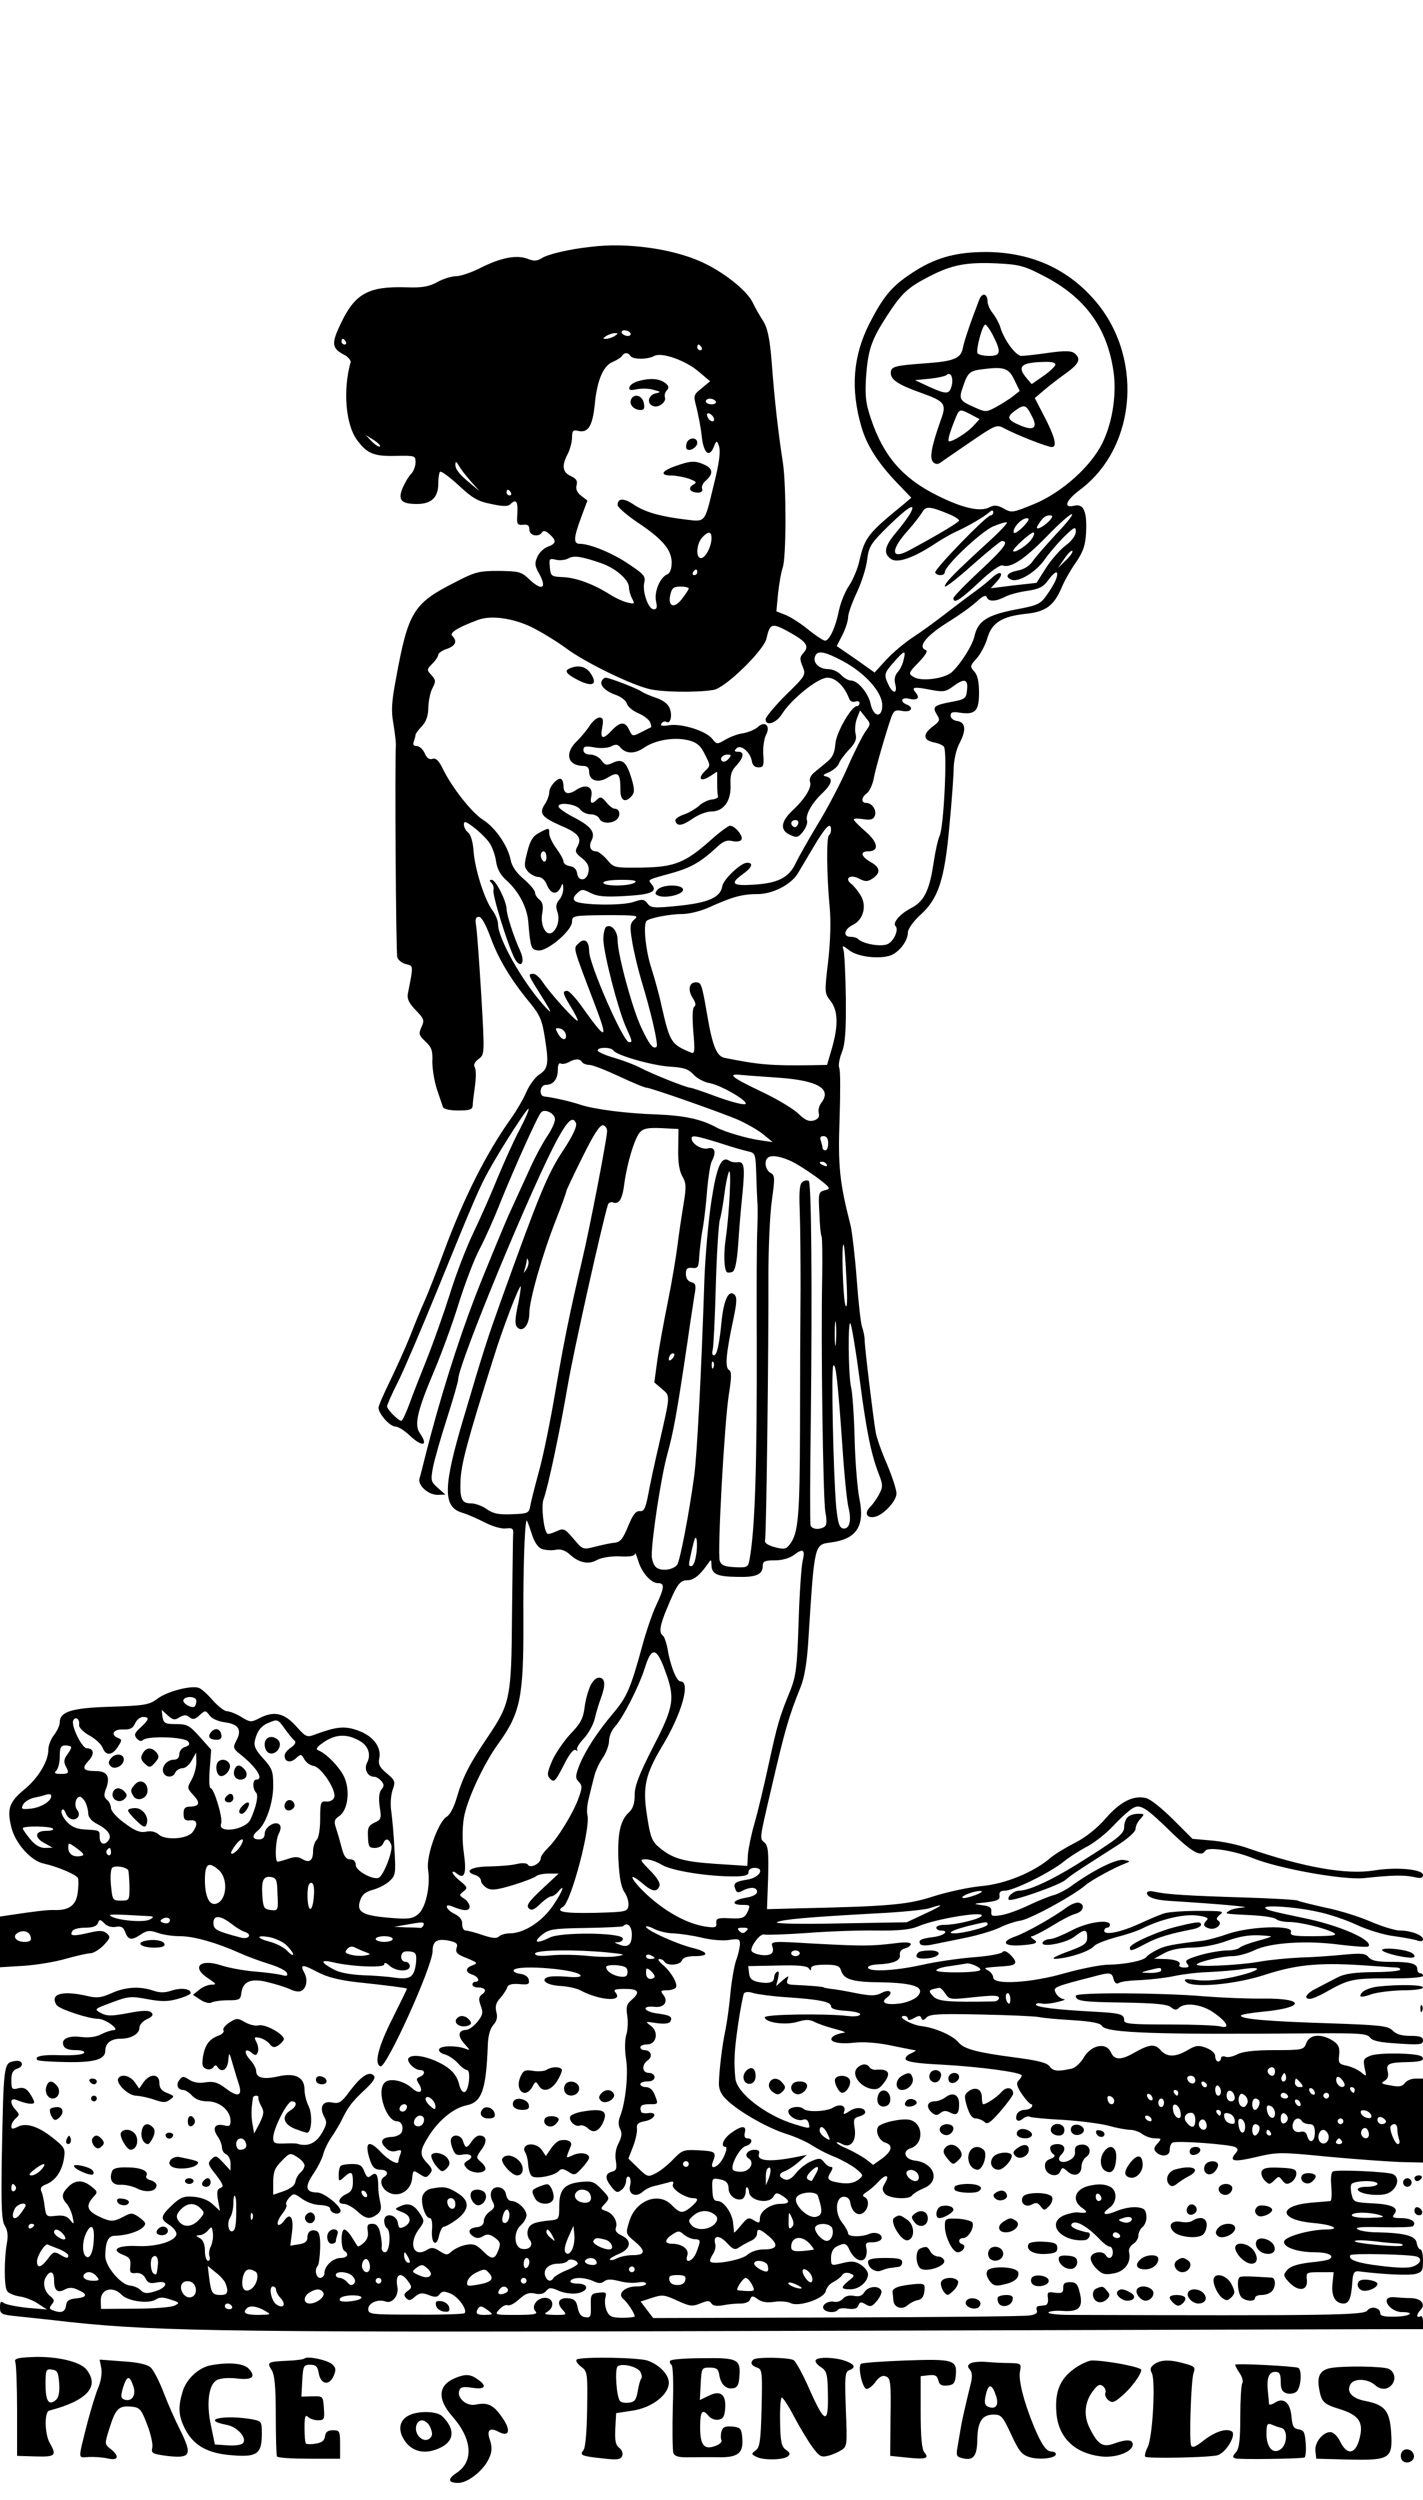 <?xml version="1.0" encoding="UTF-8"?>
<svg xmlns="http://www.w3.org/2000/svg" version="1" width="666.667" height="1170.667" viewBox="0 0 500 878">
  <path d="M207.5 86.7c-7.5.8-15 2.6-17 3.9-1.8 1.1-2.8 1.2-5.1.3-3.9-1.5-9.4-.4-16.4 3.1-3.3 1.7-7.2 3-8.7 3-1.6 0-4.6.9-6.7 2.1-2.9 1.6-5.4 2-10.9 1.8-13.2-.4-17.9 2.2-22.8 12.4-3.6 7.4-3.4 9 1.2 11.4 1.3.7 2.2 1.9 2.1 2.5-2.8 9.9-1.7 22.1 2.3 27.4 3.6 4.8 5.9 5.7 13.7 5.5 6.6-.1 6.8-.1 6.8 2.3 0 1.4-.7 3.1-1.5 4-.9.8-2.2 3.1-3 4.9-1.8 4.3-.6 5.7 5 5.7 5.1 0 7.5-2.3 7.5-7.2 0-1.9.3-3.8.6-4.1.4-.4 3.3 1.8 6.5 4.7 4.8 4.5 6.8 5.7 11.5 6.6 4.1.9 5.9.9 6.7.1 2-2 2.7-1.1 2.5 3.1-.3 3.9-.1 4.3 2 4.1 1.6-.2 2.2.2 2.2 1.7 0 2.2 3.4 2.8 4.5.9.5-.7 1.4-.4 2.6.7 2.5 2.3 2.4 3.3-.6 4.4-1.4.5-3.1 2.1-3.7 3.6-1 2.2-.9 3.1.5 5.6 3.1 5.5 1.2 6.6-3.5 2.1-2.6-2.5-3.6-2.7-10.6-2.8-7.1 0-8.4.4-15.7 4.2-14.2 7.2-16.1 10.3-20.3 33.3-1.6 8.4-1.8 11.6-1 16 .5 3 .9 6.4.9 7.5-.4 6.4 0 73.3.5 74.7.3 1 1.7 2.1 3.1 2.4 2.6.7 2.6.3.6 10.4-.3 1.9.4 3.3 2.8 5.8 2.9 3 3.1 3.5 2 5.9-1.1 2.4-.9 2.9 1.4 5.1 2.1 1.9 2.6 3.2 2.4 7 0 2.6.7 6.9 1.6 9.7.9 2.7 1.9 5.6 2.1 6.2.2.8 2.2 1.3 5.4 1.3 4.1 0 5-.3 5.1-1.8 0-.9.4-4.1.8-6.9.4-2.9.4-5.8-.1-6.5-.5-.8 0-1.9 1.4-2.9 2.1-1.6 2.1-1.7.9-22.5-.7-11.5-1.5-22.4-1.8-24.2-.4-2.4-.2-3.2 1-3.2.9 0 2.4 2.7 4.1 7.3 2.8 7.6 7.1 14.8 13.9 23 3.4 4.2 4.2 5.9 5.2 12.5 1.4 8.9 1.1 10.6-2.2 12.7-1.3.9-3.3 3.6-4.3 5.9-1 2.4-3.4 6.5-5.3 9.2-8.7 12.1-16.8 28.2-23.7 46.9-2.7 7.3-5.8 15.2-6.9 17.6-1.1 2.4-3.4 8-5.1 12.4-1.8 4.4-5 11.5-7.1 15.8-2.1 4.3-3.9 8.4-3.9 9.1 0 2.1 4 6.6 5.9 6.6 1 0 3.2 1.4 4.9 3 4.6 4.4 6.9 3.9 3.7-.7-2-2.9-.9-7.8 5-21.7 2.5-5.9 6.5-16.7 8.7-23.9 2.3-7.3 5.6-15.9 7.4-19.2 1.8-3.4 5.1-10.8 7.3-16.4 4.3-10.7 12.9-30 14.2-31.4 1.2-1.5 4.9.3 4.9 2.4 0 1.1-1.3 3.9-2.9 6.2-1.5 2.3-4 6.9-5.5 10.2-2.6 5.7-4.2 9.2-8 17.5-1.8 4.1-8.9 21.2-11.7 28.5-6.1 15.9-12.5 36.2-17.5 56-.8 3.3-1.7 6.8-2 7.7-.7 2.4 3 5.8 6.4 5.8l2.7-.1-2.6-2.3c-2.5-2.2-2.6-2.6-1.8-7.1.5-2.6 2.7-10.4 4.9-17.2 2.2-6.9 4-13.1 4-13.9 0-5.3 26.8-70 35.3-85.1 3.4-6.1 5.1-7.3 6.1-4.8.4 1.1-1.3 4.7-4.7 9.8-5.3 8-8.4 15.6-21.2 51.2-5.2 14.5-6.3 17.8-13.4 41.8-7.5 25-7.6 32-.6 34 1.7.5 5.1 2 7.7 3.3 2.6 1.4 6 2.4 7.5 2.2 2.4-.3 2.8 0 2.6 2.2-.1 1.4-.2 14-.4 28-.2 29.4-.6 31.2-8.5 43-6.4 9.4-8.8 14.1-10.9 21.3-.9 3.2-2.4 6.1-3.5 6.7-2.9 1.6-7.3 13.7-6.6 18.5.9 5.9-.8 13.6-3.5 15.8-2 1.6-3.4 1.8-10.4 1.2-9.3-.8-11.4-2.1-9.9-6.2.6-1.9 1.9-2.9 4.4-3.6 1.9-.5 4.5-1.8 5.8-3 2.2-2 2.3-2.7 1.8-11.2-.2-4.9-.8-10.9-1.1-13.2-.4-2.5-.2-5.6.4-7.5 1.1-3.1 1-3.5-2-6-2.6-2.2-3.1-3.2-2.6-5.5.7-3.9-2.4-7.8-7.7-9.6-4.5-1.6-7.3-1.3-14.5 1.3-3.3 1.3-3.5 1.2-7.2-2.9-4.2-4.6-7.7-5.3-12.9-2.6-2.7 1.4-3.2 1.4-6.2-.5-1.8-1.1-4.1-2-5-2-.9 0-3.1-1.7-5-3.8-1.8-2.1-4-4.1-4.9-4.4-2.6-1-11.2 1.2-14.6 3.8-2.8 2.1-4.3 2.4-16.2 2.8-13.9.4-18.1 1.7-18.1 5.5 0 1-.9 3-2 4.4-1.1 1.4-2 3.7-2 5.1 0 4.2-3.6 10.1-8.5 14.1-5.3 4.4-6.1 6.8-4.5 13.3 1.4 5.6 6.9 11.8 11.4 12.7 4.7 1 11.5 3.9 12 5.1.2.6.2 3-.1 5.2-.6 4.4-3.1 6.2-8.3 6-2.3-.1-7 .5-15.7 1.8l-3.3.5v17.8l8.3-.5c4.5-.3 11.2-1.4 14.9-2.5 3.6-1 7.5-1.9 8.5-1.9 1.1 0 3.2-1.3 4.7-2.8 2.4-2.6 2.5-3 1.1-4.2-1.3-1.1-2.6-1.1-6.7-.1-5.3 1.2-6.5 1-5.3-.8.3-.6 2.3-1.1 4.5-1.1 2.5 0 4-.5 4.4-1.6.5-1.4.8-1.4 2.3.1.9 1 2.6 1.5 4 1.2 1.9-.3 2.7.1 3.3 1.9 1.1 2.8 2.2 3 5.6.7 2.1-1.4 3.1-1.4 5.8-.5 1.8.7 5.4 1.2 8 1.2 4.7 0 12.8 2.3 20.8 5.9 2.4 1.1 7 2.8 10.2 3.8 3.3 1 6.2 2.4 6.4 3.2.4 1.1-.1 1.2-1.9.7-1.3-.3-5.5-.9-9.4-1.2-3.8-.3-9.1-1.3-11.6-2.1-7.7-2.6-10.9.6-4.6 4.6 2.7 1.8 2.9 2.1 1.1 2.1-1.2 0-3.2.8-4.4 1.8l-2.2 1.8 2.6 1.7c1.5 1 3.2 1.4 3.9 1 .7-.4 3.2-.8 5.7-.8 4.1 0 4.5-.2 4.8-2.5.5-4.2 3.5-5.4 9.5-3.8 2.9.7 6.3 1.8 7.6 2.4 1.3.7 3 1 3.7.7 2-.7 2.7-3.9 1.4-6.3-1.7-3.2-.9-3.3 4.6-.4 3.4 1.8 7.6 2.8 13.4 3.5 11.5 1.2 18 2.1 18 2.3 0 .2-2.3 4.9-5.1 10.5-5.1 10.1-6.5 16-4.2 16.8 2 .7 18.3-35.1 18.3-40.5 0-3.4 1.5-4.4 5.4-3.7 3 .6 3.6 1.1 3 2.7-.4 1.5.2 2.2 3.6 3.5 3.7 1.5 4 1.8 2.1 2.5-2.7.9-2.7 2.5-.1 3.3 2.1.7 2.8 2.5 1 2.5-.5 0-1 .4-1 1 0 .5.8 1 1.8 1 2.7 0 3.4 1.1 1.6 2.4-1.2.9-1.3 1.7-.5 4 .9 2.3.8 3.2-1.1 5.6-1.3 1.6-3.1 2.9-4 2.9-2.8.1-3.1 2.1-.7 4.8 2.2 2.4 2.2 2.5.4 1.8-3.2-1.2-8.8-1.1-9.2.2-.3.7.7 1.5 2 1.8 1.4.4 3.4 1.8 4.6 3.1 1.1 1.3 2.6 2.4 3.2 2.4 1.4 0 .7 7.2-.8 7.7-.7.3-1.5-.8-1.9-2.4-.9-3.8-3.1-6.1-8.1-8.4-4.5-2-8.8-2.5-9.8-1-.7 1.2 2.2 4.1 4.1 4.1 1.9 0 1.8 1.6-.1 2.4-1.3.5-1.3.9-.3 2.5 1.8 2.9.2 3.8-2.5 1.4-3-2.7-8.2-3.7-9.7-1.7-2.7 3.1.8 13.4 4.5 13.4 1.7 0 2.5 2.3 1.5 4.1-.5.7-2.1 1.4-3.6 1.4-3.4.2-4.1 1.7-1.8 3.9 1 1.1 2.4 1.4 3.7 1 1.6-.5 1.9-.3 1.4 1.1-.4.9-.7 2.1-.7 2.6 0 1.4-3.4-.3-6.2-3.3-4.4-4.7-5.9-3.4-3.7 3.1.8 2.3 1.7 3.1 3.5 3.1 2.4 0 3.2 1.4 1.4 2.5-1.9 1.1-1 4.2 1.6 5.5 3.5 1.9 7.8-.6 8.2-4.9.3-3 .4-3 2.6-1.6 2.1 1.4 2.5 1.4 3.6 0 1.1-1.3.9-1.9-.9-3.8-2.8-3-2.7-4.4.8-9.9 3.5-5.4 8.6-9.5 13-10.4 5.4-1.1 6.9-5.3 7.5-21.1.1-3.3.8-5.8 1.9-7.1 1.3-1.4 1.6-2.8 1.1-4.6-.5-2-.1-3.3 1.4-4.9 1-1.2 2.2-2.9 2.4-3.7.3-1 1.6-1.4 4.2-1.2 3.2.3 3.7.1 3.4-1.5-.2-1.1-1.4-1.9-3.1-2.1-1.5-.2-2.5-.8-2.2-1.3 1.3-2.1 23.5-.2 23.5 2 0 .5-2.2.6-5 .3-2.7-.2-5.7-.2-6.6.2-2.8 1.1 0 2.9 4.9 3.1 2.4.2 5.4.8 6.6 1.5 6.8 3.6 15.2 4.2 12.4.8-.9-1-.3-1.3 3.3-1.3 4.8 0 5.5 1.1 2.3 3.9-1.7 1.4-2 2.5-1.5 5.5.3 2.1.2 5.2-.4 6.9-.5 1.9-.5 5.5 0 8.5.8 5.3-.2 15.1-2.1 19.9-.7 1.8-.7 3.2 0 4.5.7 1.4.6 2.7-.5 4.9-1 1.8-1.4 4.2-1 6.3.4 2.7.2 3.4-1.4 3.8-2.5.7-2.5 2.4-.1 5.4 1.6 2 2.1 2.1 3.5 1 .9-.7 1.6-2.2 1.6-3.3 0-1 .5-1.6 1-1.3.6.3.7 1.7.4 3.1-.8 3 1.9 4.3 4.4 2.2.9-.9 2.8-1.8 4.2-2.1 1.4-.3 3.5-.9 4.8-1.2 1.7-.6 2.1-.4 1.6.8-.5 1.5 4.4 4.7 7.3 4.7 1.9 0 1.6.9-.9 3.1-3 2.4-3.8 2.3-6.7-.6-4.6-4.9-12.8-1.8-15 5.7-1.3 4.2-1.3 4.3 1.8 6.9 4.1 3.4 3.9 4.9-.5 4.9-1.9 0-4.4.5-5.6 1.1-1.1.6-2.2.8-2.5.5-.3-.2 1.1-1.2 3.1-2 4.3-1.8 4.8-4.7 1-6.5-1.7-.8-2.4-1.7-2-2.7.8-2.1-1-5.1-3.5-5.9-2-.7-2-.8-.3-2.6 1.7-1.9 1.6-2.1-1.2-5-2.6-2.7-3.4-3-7.3-2.6-5.8.6-7.6 2.7-7.6 8.5 0 4.5-.1 4.7-3 5-5.6.5-7.4 1.2-8 3.3-.4 1.1-.1 2.7.6 3.5 1.5 1.9-.1 3.7-2.7 3.2-2.8-.5-3.1-5.9-.4-8.3 1.1-1 2-2.6 2-3.5 0-2.1-3.1-5-5.3-5-.9 0-1.7-1-1.9-2.3-.2-1.3-1.1-2.3-2.4-2.5-2.6-.4-3.8 2.2-2.3 5 .9 1.6.7 2.3-1 3.5-1.2.8-2.1 2.3-2.1 3.3 0 1.2-.8 2-2.5 2.2-2.9.3-3.4 1.8-1.1 3.3 1.1.7 2.2.6 3.4-.2 1.4-.8 2.3-.7 4.1.6 1.9 1.4 2.1 2.1 1.2 4.4-1.3 3.4-2.3 3.4-5.6.1-2.1-2.1-3.2-2.5-5.8-2-1.7.3-3.9 1.4-4.9 2.2-1.6 1.5-1.9 1.5-4.3 0-2-1.3-2.9-1.4-4.4-.5-4.7 3-6.7-2-3-7.1 2.1-2.8 2.1-3 .5-5.5-2.1-3.3-4.1-4-6.9-2.7-2.2 1-2.2 1 .6 2.1 3.2 1.2 3.5 3.6.8 5.1-1.7.8-2 .6-2.3-1.3-.4-3-4.8-3.8-4.8-.8 0 1.1.4 2.2.9 2.6 1.6.9 1.1 8.5-.6 8.5-.8 0-1.3-.8-1.2-1.7.2-1-.1-3.3-.5-5-.5-2.4-1.3-3.3-2.8-3.3-1.6 0-1.9.5-1.6 2.5.3 1.6-.1 3-1.3 4.1-1.1 1-2 1.5-2.2 1.3-.2-.2-1.1-1.6-2-3.1-1-1.6-2.2-2.8-2.7-2.8-1.3 0-1.3 6.7 0 7.5 1.8 1.1 1.1 2.5-1.3 2.5-2.7 0-5.7 2.8-5.7 5.3 0 .9-.7 1.7-1.5 1.7-1.5 0-2.1-3.1-.8-4.3.3-.4.7-3.1.8-6.2.1-3.9-.3-5.6-1.3-6-1.9-.7-3.2.3-3.2 2.4 0 1.3-.9 2-3 2.3l-3 .5.6-4.7c.7-5.4-.7-7.2-2.9-3.9-.8 1.1-1.8 1.6-2.1 1.1-.3-.5.4-2.2 1.5-3.6 1.2-1.5 1.9-3 1.5-3.3-.3-.4.1-1.4 1-2.4 1.5-1.7 1.7-1.7 4.5.3 1.6 1.2 4.4 2.2 6.4 2.2 1.9.1 3.5.6 3.5 1.2 0 1.6 2.8 2.5 3.6 1.2.9-1.4-5.5-6.7-8.1-6.8-4.1 0-4.5-1.9-1.5-6.4 1.6-2.3 3.2-5.5 3.6-7.1.4-1.6 1.8-4.5 3.2-6.4 1.3-2 2.8-4.5 3.3-5.6 2.1-4.4 3.6-6.4 7.9-10.4 3.2-3 4.1-4.4 3.3-5.2-1.6-1.6-4.4.2-8.4 5.5-2.9 4-3.8 4.5-6.2 4-3.3-.7-4.6 1.6-2.8 5 1.1 1.9.9 2.8-.9 5.9-2.1 3.5-5 4.7-8.5 3.6-.5-.2-2.7-.2-4.7-.1-3.3.1-3.8-.1-3.8-2 0-3.2 4.9-12.8 6.5-12.8 2.1 0 1.8 1.8-.5 3.2-3.1 2-2.5 4.7 1.5 6.4 1.9.7 3.8 1.4 4.4 1.4 1.6 0 2-6.4.5-9.4-.8-1.6-1.4-4.2-1.4-5.7 0-4.4-3.3-6-9.1-4.7-5.3 1.2-7.9.6-7.9-1.9 0-.9-1-2.7-2.2-4-2.3-2.5-1.8-4.4.7-2.3 1.2 1 1.6.9 2.1-.3.3-.9.1-2.4-.5-3.5-.9-1.8-.8-1.9 1.2-1.5 1.2.3 2.8 1.3 3.5 2.2.9 1.2 1.7 1.3 2.9.5.9-.6 1.8-1.5 2-2.1.6-1.6-6.5-5.6-8.8-5-1.1.3-3.3-.2-4.8-1.1-2.6-1.5-3-1.5-5.5.1-1.5 1-2.4 2.2-2.1 2.7.4.6-.4 1.4-1.7 1.9-3.3 1.2-4.8 3.3-5.5 7.5-.4 2.8-.2 3.7 1.2 4.2.9.4 2 .1 2.5-.6.5-.8.9-.9 1.4-.1 1.4 2.2 3.5 1.1 3.8-2.2.3-3.2.3-3.2 1.6 1.3.7 2.5 1.7 5.7 2.2 7.2 1.2 4-.5 4.4-4.6 1.3-2.9-2.2-4.3-2.6-7.1-2.2-2.3.4-4.3.1-5.8-.9-2-1.3-2.4-1.3-3.4 0-1.4 1.7-.7 3.6 1.3 3.6.7 0 2.1.9 3.1 2 1.2 1.3 3.1 2 5.5 2 4.2 0 8 3.3 8 6.8 0 1.9-.4 2.1-2.4 1.6-3.1-.7-4.1 1-2.2 3.8.9 1.2 1.6 3.1 1.6 4.1 0 .9.7 2 1.5 2.3.8.4 1.5 1.8 1.5 3.2v2.5l-2.6-2.8c-2.3-2.5-2.7-2.6-4.1-1.2-1.4 1.4-1.3 1.9 1.6 5.5 2.5 3.3 2.8 4.1 1.6 4.6-1.2.4-1.4 1.4-.9 4.3l.7 3.8-2.6-2.4c-1.6-1.5-4.1-2.4-6.7-2.6-3.4-.3-4.6.2-7.5 2.9-4.2 4-4.3 4.9-1 7 1.4.9 2.5 2.3 2.5 3.1 0 2.5-6.9 4.7-13.9 4.3-7-.3-9.4 1.4-4.6 3.2 2 .8 2.5 1.5 2.3 3.7-.3 2.4 0 2.8 1.9 2.6 1.4-.2 2.7.5 3.4 1.8.8 1.7 1.7 2 4 1.5 4.3-.8 3.8 1.8-.6 3.1-2.8.9-3.8.8-5-.3-.8-.9-2.5-1.6-3.8-1.7-3.3-.3-8.7-6.8-8.7-10.3 0-5 1-7.2 3.3-7.2 5.2-.1 10.7-2.3 10.7-4.3 0-.5-1.1-1.5-2.4-2.4-2.1-1.4-2.6-1.4-5.2 0-3.7 1.9-4.5 1.9-8.9-.2-3.9-1.9-4.4-3.7-1.8-6.6 1.7-1.8 1.7-2-.6-3.8-3-2.4-5.6-2.4-8.1.1-2.4 2.4-2.5 3.8-.6 5.9.8.9 1.7 2.9 2.1 4.6.6 2.8.5 2.9-.9 1.1-1.1-1.3-2.4-1.7-5-1.4-3.3.4-3.4.2-3.9-3.2-.2-1.9-.7-4.3-1.1-5.2-.6-1.3-.2-2 1.7-2.7 3.2-1.3 5.5-4.6 6.2-9.2.5-3.3.2-3.8-4.1-7.2-5.2-4.1-9.4-5.3-12.3-3.7-1.7.8-2.1.8-2.1-.3 0-.8.7-2 1.5-2.7 1.4-1.2 1.4-1.5 0-3-2.1-2.3-2-4.4.3-3.5 3.1 1.3 6.2 1.8 6.2.8 0-.5-.7-1.9-1.6-3.2-1.2-1.7-2.2-2.1-4-1.7-2.2.6-2.4.3-2.4-2.8 0-2.6.5-3.6 2.1-4.1 2.5-.8 1.9-3.1-.7-2.7-4.2.8-4.1-.2-4.8 35.7-.2 16 0 20.4 1.1 22.2.9 1.4 1.2 3.3.8 5.6-1.1 5.9-1.1 15.8 0 17.3.5.8 2.5 1.6 4.3 1.9 1.8.2 4.7 1.3 6.5 2.5l3.2 2.1-7-.6c-3.8-.4-7.6-1.2-8.2-1.7-1-.8-1.3-.4-1.3 1.5 0 2.3.4 2.6 5.3 3.1 2.8.3 11.5 1.2 19.2 2.1 31.6 3.4 59.6 3.7 257.5 3.1 106.4-.3 199-.6 205.8-.6H500v-2.6c0-1.4-.4-2.3-1-1.9-1.4.8-1.3-.8.1-2.2 2-2 .3-4.1-3.3-4.2-1.8 0-4.4-.2-5.7-.3-1.3-.2-2.6.2-2.8.8-.6 1.8 2.5 4.4 5.2 4.4 5 0 3 1.5-2.1 1.6-3.8.1-5.4-.2-5.4-1.1 0-2.1-3.3-2.8-4.6-1-1.2 1.6-14.1 1.8-104.2 1.5-4.6 0-8.1-.4-7.8-.9.3-.4 2.5-.7 5-.5 5.7.4 7.3-1.2 6-6.4-.7-3-1.3-3.7-3.4-3.7-1.9 0-2.5.5-2.4 2 0 1.7-.5 2-2.9 1.7-2.5-.4-2.8-.2-2.5 1.9.2 1.4-.2 2.4-.9 2.5-.7.1-1.8.2-2.4.3-.6 0-.9.7-.6 1.5.4.9-.4 1.5-2.6 1.8-1.8.3-32.2.6-67.7.7l-64.5.2-2.2-2.9-2.2-2.9 4-1.3c3.6-1.2 4.4-1.1 8.9 1 4.4 2 5.2 2.1 8 1 2.6-1.1 3.3-1.1 4 0 .5.8 1.9 1 4.1.6 1.9-.4 4.6-.6 6.2-.6 1.6 0 3-.6 3.3-1.5.5-1.3.9-1.3 2.7 0 1.4 1 3.3 1.3 5.8.9 2-.3 4.5-.1 5.6.4 2.9 1.6 12.1-1.6 12.5-4.3.2-1.1 1.4-2.5 2.7-3.1 1.3-.7 2.7-1.8 3.1-2.5.5-.7 1.5-.9 2.6-.5 1.8.7 1.8.9-.4 2.6-2.9 2.4-2.8 3 .6 3 3.1 0 6.2-2.7 6.2-5.3 0-.9-1.1-2.4-2.5-3.3-2-1.3-3.3-1.4-6.5-.6-4 1-4 1-4-1.9 0-1.8.7-3.2 1.9-3.9 2.8-1.4 3.5-1.3 4.6 1.2 1.5 3.2 4.3 4.7 5.5 2.8.5-.8.7-2.4.4-3.5-.4-1.7 0-2.1 2.2-2 1.5 0 2.9-.6 3.1-1.2.6-1.7-2.2-2.7-4.4-1.7-2.7 1.1-7.3 1-7.3-.2 0-.6-.9-2.3-2.1-3.8-2.7-3.4-2.3-9.1.6-9.1 1.3 0 2.1.8 2.3 2.2.5 3.2 2.8 4.9 4.7 3.3 1.8-1.5 2-4.6.3-5.4-.9-.3-.7-.9.6-1.7 1.1-.7 3-2.3 4.3-3.7 2.6-2.9 4.1-2.4 2.2.6-1 1.7-1 2.3 0 3.6 1.5 1.8 8.6 2.2 9.6.6.4-.6 2.2-1.7 4.1-2.5 5.9-2.4 3.8-8.9-3.1-9.7-3.6-.4-4.6-3.3-1.6-4.3 4.8-1.5 4.6-8.8-.2-10-2.7-.7-10.3 1-11.2 2.5-1 1.7.5 4.9 2.6 5.5 2.8.9 2.3 3-1.2 5.6l-3.1 2.2-2.7-2.1c-1.6-1.1-4.5-2.7-6.5-3.6-2-.8-3.6-1.8-3.6-2.1 0-.3.9-.1 1.9.5 3 1.6 5.1-1.1 4.4-5.6-.5-3-.3-3.6 1.6-4.1 1.1-.3 2.1-.9 2.1-1.4 0-1.8-3.1-2.1-5.5-.5-1.9 1.3-2.3 1.3-1.9.2.8-2.1-1.4-2.9-3.9-1.4-2.2 1.4-9.2 1.7-10.4.4-1.3-1.2-5.3-.6-5.3.9 0 1.8 3.4 3.7 5.3 2.9.9-.3 1.6.2 1.9 1.4.5 1.9.4 1.9-5.1.2-9.9-3-20.2-10.9-20.7-16-.6-5.6-.4-9.7.9-18.7.8-5.6 1.8-10.6 2.1-11.2.4-.6 1.7-.7 3.4-.1 1.5.4 6.5 1.1 11.2 1.4 11.9.8 16 1.6 16 3.2 0 .9 1.7 1.4 5.3 1.6 2.8.2 5.1.7 4.9 1.3-.2.6-2.1.8-4.5.5-7.7-.9-29.2-.6-29 .5.3 1.9 7.3 2.8 11.4 1.6 3-.9 4.4-.9 6.1 0 1.3.7 4.6 1.8 7.3 2.5 2.8.7 4.1 1.3 3 1.3-1.1.1-2.7.6-3.5 1.1-2.7 1.8 1 3.1 7 2.4 3.4-.4 8.4 0 13.2 1 4.2.9 8.1 1.6 8.5 1.7.4 0-.3.4-1.5 1-1.3.5-2.2 1.5-2 2.1.3.9 4.2 1.5 12.6 1.9 13.2.7 28.2 2.7 28.2 3.8 0 .4-.5 1.2-1.2 1.9-.8.8-.5 2 1.3 4.7 1.3 1.9 2.8 3.5 3.2 3.5.5 0 .5.4.2 1-.3.5-1.5 1-2.6 1s-2.2.7-2.6 1.5c-.8 2.2.4 3 2.1 1.6.8-.7 1.9-1 2.4-.7.5.3 5.8.8 11.8 1.1 6 .4 13.2 1.3 16.1 2.1 2.8.8 6.2 1.4 7.5 1.4 1.2 0 3.2.7 4.2 1.5 1.1.8 3.1 1.5 4.4 1.5 2.4 0 2.4.1.9 1.8-1.3 1.4-1.4 2.1-.5 3 1.9 1.9 4.8 1.5 4.8-.7 0-1.1.4-2.3 1-2.6 1.3-.8 20.5.6 22.1 1.6 1 .6 1 1.1-.1 2.3-2.2 2.7-.4 3 7.6 1.1 7.2-1.7 8.4-1.7 24.7-.1 9.5.9 20.9 1.7 25.5 1.9l8.2.2V730h-2.6c-1.5 0-3.2.7-3.8 1.6-.9 1.2-2.1 1.4-5 .8-3.2-.5-3.6-.8-2.1-1.6 1.1-.7 1.5-1.7 1.1-3.3-.7-2.7.4-3.2 7.3-3.3 4.5-.1 5.9-.7 4.7-1.9-1.2-1.3-14.9-1.5-17.9-.4-2.6 1-2.8 1.4-2.2 4.4.7 3.1.7 3.1-1.1 1.6-1.1-.9-3.3-2-5.1-2.4-2.7-.5-3.1-1-2.8-3.4.4-3.2-.2-4.4-3.2-6-3.8-1.9-7.2-1.4-8.3 1.4-.9 2.4-1.2 2.5-11.2 2.5-7 0-11.2.5-13.1 1.5-1.5.8-3.4 1.2-4.2.8-.8-.3-1.5 0-1.5.6s-.4 1.1-1 1.1c-.5 0-1-.8-1-1.8 0-1.1-1.2-2.2-3.2-3-2.7-1-3.6-.9-6.5.8-4.4 2.6-7.4 2.5-9.6-.1-2-2.2-3.9-2-9.5 1.2-4.4 2.5-6.7 2.4-7.9-.4-1.7-3.6-6.9-2.5-9.5 1.9-1.1 1.9-3 3.6-4.2 3.9-5 1.1-6.6.9-7.8-.8-1-1.3-4.2-2.1-12.8-3.2-12.8-1.7-17.2-2.9-19.1-5.1-2-2.5-8.2-5.2-12.9-5.8-3.9-.4-9.3-3.6-6.2-3.6.7 0 1.2.5 1.2 1 0 .6.9.5 2.1-.2 1.7-1 2.3-1 2.6-.1.4 1 .8.9 1.9-.2 1.2-1.2 4.7-1.3 19.3-1 9.7.2 18.8.6 20.2.9 1.3.3 6.7.8 11.9 1.1 6.4.4 9.7 1 10.2 2 1.4 2.5 19.1 3.1 74.7 2.6 15.9-.1 18.5.1 19.5 1.5.9 1.2 3.5 1.7 9.9 2.1 7.6.5 8.7.4 8.7-1.1 0-1.2-1-1.6-4.5-1.6-3 0-5-.6-6.2-1.9-1.6-1.6-4.1-1.9-21.8-2.5-22-.7-31.5-1.5-31.5-2.7 0-.4 3.5-1 7.8-1.4 14.7-1.4 15-4.7.3-4.6-5.3.1-14.8-.3-21.1-.8-15.5-1.3-45-1.4-45-.2 0 1.9 2.2 2.2 16.9 2.4 11 .2 15.3.6 16.5 1.6 1.3 1.1 2 1.1 2.8.3 2.1-2.1 8.1-1.3 12.2 1.6 4.8 3.3 6 5.8 2.5 4.9-1.3-.4-9.5-.7-18.1-.7-13.1 0-15.8-.2-15.8-1.4 0-2.2-1.1-2.6-10.7-3.1-13.3-.7-20.3-1.6-20.3-2.5 0-.4.8-.6 1.8-.4.9.3 3.5.1 5.7-.5 2.2-.5 3.2-.9 2.3-1-1-.1-2.2-1-2.8-2.1-1.1-2.1-.9-2.2 13.5-5.9 5.5-1.5 6.2-1.4 6.8 1 .4 1.4 1 1.8 1.9 1.3.7-.5 4.2-.9 7.8-1 3.6-.2 8.8-.8 11.5-1.4 2.8-.6 8.2-1.3 12-1.4 3.9-.2 9.5-.6 12.5-1.1 8-1.1 5.2.9-4 2.9-4.8 1-9.3 1.4-12.5 1-3.9-.5-4.8-.4-3.8.6 2.1 2.3 17.1 1 27.6-2.4 11.6-3.8 20-4.5 37.2-3.2 4.4.3 8.6.6 9.3.6.6 0 1.2.3 1.2.7 0 .5-4.2.9-9.4.9-6.8.1-10.3.6-12.7 1.9-1.9 1-5.1 2.6-7.1 3.7-3.8 1.8-5 3.8-2.5 3.8.8 0 3.4-1.1 5.8-2.5 7.8-4.4 9.2-4.7 21.7-4.7 7 .1 12.2-.3 12.2-.9 0-.5-.4-.9-1-.9-.5 0-1-.6-1-1.4 0-2-2.3-2.6-9.5-2.6-4.5 0-6.6-.4-7.6-1.6-1.1-1.4-2.5-1.5-8.9-.9-4.1.4-11 .9-15.3 1-4.2.2-10.7.8-14.5 1.5-7.8 1.3-22.3 1.9-21.7.9.7-1 8.9-2.9 12.6-2.9 1.8 0 5.2-.9 7.5-2 5.6-2.8 18.7-3.6 30.4-2 5 .6 9.4.9 9.8.6 2-2.1-10.2-7.5-22.8-10-10.9-2.3-13-2.8-13.4-3.5-.8-1.2 10.7-.4 18.3 1.3 4.1.8 10.4 3 14 4.7 3.7 1.7 9.5 3.5 13.1 3.9 3.6.5 7.3 1.2 8.3 1.6 1 .3 1.7.1 1.7-.5 0-1.5-4.3-3.1-8.1-3.1-1.7 0-6.2-1.4-10-3-3.8-1.7-11-4-16-5-4.9-1.1-9.4-2.2-9.9-2.5-.4-.3-8.8-.8-18.7-1.1-19.9-.6-27.5-1.1-31.5-2-1.7-.4-2.8-.2-2.8.4 0 1.5 2.9 2.5 8 2.8 16.3 1 29 2.1 26 2.3-1.9.1-4.2.6-5 1.1-1.8 1.2-2.2 1.1 7.4 1.6 4.4.2 8.4.8 9 1.4.5.5 2.6 1 4.5 1 4 0 12.8 2.2 15.7 3.8 1.5.9 0 1.1-6.8 1.2-7.4 0-8.6-.2-8.2-1.5 1-2.5-14.1-2-21.9.6-3.4 1.2-7.5 2.3-9.2 2.5-10.5 1.2-13.3 1.8-16 3.2-1.6.8-3.3 1.9-3.6 2.4-.9 1.4-7.6 2.7-13.4 2.8-2.7 0-9.7 1.4-15.4 3-11.8 3.4-25.1 4.2-25.1 1.5 0-.7-.8-1.9-1.7-2.4-1.9-1.1-2.2-1 6-1.6 3.9-.3 4.4-1.2 1.9-3.8-1.5-1.5-2.5-1.8-3-1.1-.4.6-5 1.4-10.2 1.8-5.2.4-13.4 1.6-18.2 2.7-9.5 2.1-18.8 2.5-18.8.9 0-.6 1.5-1 3.3-1.1 5.4-.2 8.2-1.3 7.9-3.3-.2-1.1.5-2 1.7-2.3 1.2-.3 2.1-1 2.1-1.5 0-.7-2.1-.8-5.7-.3-8.4 1-11.1 1-28.2.1-15.1-.9-15.3-.9-14.7 1.1.5 1.4.1 2.3-.9 2.7-2.1.8-6.5-.3-6.5-1.5 0-1.9 3.3-6 4.5-5.5.7.2 7.3 0 14.6-.5 7.4-.6 18.4-1 24.6-.9 8.3.1 12.2-.3 15-1.5 5.8-2.5 22.3-5.3 22.3-3.8 0 1.1-8.8 3.3-13.1 3.3-1.6 0-2.9.4-2.9 1 0 .5.7 1 1.5 1 3.3 0 1.3 1.8-2.6 2.3-4.5.6-5.4 1.1-4.5 2.5.3.5 2.1.6 4.3.1 2.1-.4 7.4-1.5 11.8-2.4 4.4-.9 9.6-2.5 11.7-3.5 2-1 5.4-2.2 7.5-2.5 3.7-.7 18.7-8.9 22.8-12.5 2-1.7 10.2-6.2 14-7.6 1.8-.7 1.7-.8-.8-1.2-2.7-.3-10.6 3.6-18.6 9.4-1.9 1.3-4.6 2.7-6 3-1.4.4-5.3 1.9-8.6 3.5s-7.7 3.2-9.7 3.5c-3.1.5-3.6.4-3.5-1.2.2-1.5-.6-2-3.3-2.3-3.3-.5-3.2-.5 1.5-1 4-.5 4.9-.9 4.7-2.4-.2-1.2.4-1.7 1.9-1.7 3 0 15.6-6.2 20.4-10 2.2-1.8 6-4.2 8.5-5.5 2.5-1.3 6.7-4.6 9.3-7.4 2.6-2.8 5.7-5.5 6.8-6.1 2.6-1.5 4.5-.3 14 9 6.9 6.6 10 8.3 11.4 6 .9-1.5 10-.1 16.5 2.5 9 3.7 31.7 7.8 39.2 7.1 10.4-1.1 14.1-1.1 17.6-.4 2.4.6 3.2.4 3.2-.7 0-2-9.2-2.9-17.2-1.6-9.7 1.6-24.8-1.1-44.3-7.8-3.3-1.2-9-2.4-12.7-2.7l-6.8-.6-6.8-6.8c-3.8-3.8-8-7.2-9.5-7.5-4.4-1.1-9 1.2-14.1 7-3 3.5-6.9 6.6-10.5 8.5-3.2 1.6-7.2 4-8.9 5.4-6 5.2-16.2 9.3-24.4 10-4.3.4-11.7 2-16.5 3.5-9.1 3-15.4 3.6-47.3 4.3l-11.5.3.4-11.1c.2-9.1 0-11.2-1.3-12.3-1.7-1.5-1.8-.9 2.1-17.6 5.2-22.5 6.4-26.5 10.6-37 1.4-3.4 2.3-8.9 2.8-17.5 2.1-33.1 2-32.5 7.9-33.3 9-1.2 11.9-5.7 10-15.2-.7-3.3-1.5-12.8-1.7-21-.2-8.3-.8-16.4-1.2-18-1.1-4.4-1.2-25.6-.2-22.5.5 1.4 1.9 9.9 3.1 19 2.4 18.4 4 26.3 6.6 33.2 1.6 4.1 1.7 4.9.4 7.4-.8 1.6-2.3 3.7-3.3 4.7-2.3 2.3-.9 4.2 2.1 3.3 3.1-1 7.2-5.6 7.2-8.1 0-1.3-1.5-5.9-3.3-10.2-1.9-4.3-3.7-9.4-4-11.3-.9-5.1-3.9-30.1-3.9-32.5 0-1.1-.4-3.1-.9-4.5s-1.3-9-1.9-17c-.6-8-1.6-16.3-2.1-18.5-3.9-15.2-4.5-21-3.9-37.5.3-9.1.3-17.1-.1-17.9-.4-.8 0-3.3.9-5.5 1.2-3.2 1.5-7.5 1.4-19.1-.1-8.2-.5-15.8-.8-16.8-.6-1.8-.4-1.8 2.2.2 3.4 2.4 11.7 3.1 15.1 1.3 2.9-1.6 5.3-5.1 5.3-7.7 0-1.2 1.8-3.8 4.3-6.1 6.4-5.7 8.6-12.4 10.3-31.4.8-8.5 1.5-17.7 1.5-20.4.1-2.8.9-6.5 2.1-8.7 2.4-4.6 2.1-7.3-1-7.7-1.2-.2-2.2-1-2.2-1.9 0-1.2.8-1.4 3.3-1 5.4.8 6.7-.6 6.7-7 0-3.9-.5-6.2-1.7-7.5-1.5-1.7-1.5-2 .9-4.6 1.3-1.5 3-4.6 3.7-7 1.5-5.4 5.1-7.7 13.3-8.6 7.2-.7 10.1-2.8 12.9-9.4 1-2.4 3.3-6.4 5.1-8.9 2.4-3.6 3.2-5.9 3.4-10.1.4-7.5-.8-10.4-4.1-9.6-4 1-3.1-1.8 2-5.6 20.3-15.2 22.4-47.8 4.3-67.5-9.6-10.6-22.2-15.9-37.3-16-10.9 0-18.2 2.1-26.4 7.6-6.8 4.5-9.8 8.1-14.7 17.7-5.7 11.4-6.6 22.8-2.7 36.2 1.9 6.5 5.8 12.6 12.6 19.7l4.9 5.1-2.2 1.9c-12.9 10.5-14.1 11.9-16 20.1-.6 2.9-2.3 6.8-3.6 8.8-1.4 2-3 5.9-3.6 8.7-1.2 6.1-3.4 10.7-4.9 10.7-.6 0-3.2-1.7-5.8-3.8-2.5-2.1-6.1-4.4-8-5.2l-3.3-1.3.6-6.4c.4-3.5 1.1-7.5 1.6-8.9 1.3-3.2 1.3-28.8.1-36.8-1.6-10.2-3-22.5-3.9-34.8-.7-9-1.5-12.5-3-15-1.2-1.8-2.9-4.8-3.8-6.7-2.2-4.3-10.3-10.7-18.1-14.2-10.3-4.6-26.1-6.8-38.8-5.2zM366.9 97c13.9 7.2 21.6 17.4 24.1 31.9 1.6 8.4.1 19.1-3.7 26.8-4.1 8.2-14.1 17.2-23.9 21.3-7.6 3.1-8 3.2-10.7 1.6-2.2-1.2-3.3-1.3-4.9-.5-3.3 1.8-9.5.4-18.5-4.1-12.1-6-18.9-13.8-23.3-27-1.8-5.3-2.1-7.9-1.7-14.5.7-9.6 1.8-13 7.3-21.5 5.2-8 7.3-10 14.9-13.9 7.9-4.1 13.1-5.1 23.8-4.6 8 .4 9.7.9 16.6 4.5zm-145.4 20c.3.5-.1 1-.9 1s-1.8-.5-2.1-1c-.3-.6.1-1 .9-1s1.8.4 2.1 1zm-5.5 1c-.8.5-2.2 1-3 1-1.3 0-1.3-.1 0-1 .8-.5 2.2-1 3-1 1.3 0 1.3.1 0 1zm-94.5 2c.3.5.1 1-.4 1-.6 0-1.1-.5-1.1-1 0-.6.2-1 .4-1 .3 0 .8.4 1.1 1zm125 2c.3.5.1 1-.4 1-.6 0-1.1-.5-1.1-1 0-.6.2-1 .4-1 .3 0 .8.4 1.1 1zm-25 3c.8 1.3 6.1 1.3 8.4 0 2.6-1.4 11.1 1.6 15.7 5.6l3.9 3.3-3 2.5c-2.9 2.3-2.9 2.5-1.7 7 .6 2.5 1.5 7 1.8 10.1.7 5.9 2.7 7.4 4.3 3.2.8-2 1-2 1.6-.4.8 2 .4 5.7-2 15.2-2.9 12.1-2.7 11.8-9.3 11-9.2-1.1-14.4-2.6-18.4-5.2-3.6-2.5-5.8-2.4-5.8.1 0 .7 3.1 3.4 6.9 6 8.9 5.9 12.1 9.7 12.1 14.2 0 2.2-.6 3.7-1.5 4.1-2.5.9-4.7 6.1-4 9.4.5 2.2.3 2.9-.8 2.9-1.9 0-4.1-6.3-3.3-9.5.5-2-.2-2.9-5.2-6.2-5.6-3.9-13.8-7.3-17.4-7.3-2.4 0-2.3-2 .4-9.3l2.2-5.9-2.2-1.7c-1.4-1.1-2-2.3-1.6-3.7.4-1.5-.1-2.3-2-3.2-3-1.3-3.3-3.7-1.1-7.8.8-1.6 1.5-4.2 1.5-5.8 0-2.3.4-2.7 2-2.3 3.6.9 5.2-1.5 6-9.4.8-8.4 3-13.6 6.5-14.9 1.2-.5 2.6-1.4 3-1.9.8-1.4 2.2-1.4 3-.1zm30 16c.3.5-.3 1-1.4 1-1.2 0-2.1-.5-2.1-1 0-.6.6-1 1.4-1 .8 0 1.8.4 2.1 1zm-.7 5.8c.6 1.8-1.5 1.4-2.2-.4-.4-1-.1-1.4.6-1.2.6.2 1.4 1 1.6 1.6zm-117.3 10c-.3.3-1.6-.5-2.8-1.7l-2.2-2.3 2.8 1.7c1.5 1 2.5 2 2.2 2.3zm31.9 12.2l3.1 3.5-3-2.5c-4.2-3.5-5.5-5.1-5.5-6.9.1-1.2.3-1.1 1.2.4.6 1.1 2.5 3.6 4.2 5.5zm14.1 4c.3.5.1 1-.4 1-.6 0-1.1-.5-1.1-1 0-.6.2-1 .4-1 .3 0 .8.4 1.1 1zm140.4 7.2c-.7 1.3-3 4.4-5.2 7-4 4.8-4.4 7.3-1.5 9.2 2.2 1.4 7.5-.4 14.5-4.9 2.8-1.9 6.6-4.1 8.5-4.9 4.1-1.9 9.3-4.9 11.3-6.6 1-.9 1.5-.9 1.5-.1 0 .6-.4 1.1-.9 1.1-1.5 0-20.1 19.2-19.5 20.1.7 1.3 3.4 1.1 3.4-.2 0-2.2 12.5-14 16.9-16 2.4-1 4.6-1.7 4.9-1.4.3.2-2.8 3.5-6.9 7.2-11.6 10.6-14.9 14-14.9 15.2 0 .7 4.3-2.7 9.6-7.4s10-8.5 10.4-8.5c2.7 0 .9 2.5-7.6 10.4-5.2 4.8-9.4 9.2-9.4 9.7 0 2.1 2.4.6 9-5.6 4-3.8 7.5-6.3 8.3-5.9 2.8 1 7.5-2 15.5-10.2 9.8-10.1 12.5-10.5 3.1-.6-3.5 3.8-7.2 8-8.1 9.4-1.1 1.6-3.1 2.8-5.3 3.2-3.6.7-4.6 2.2-2.1 3.2 2.5 1 8.6-2.7 11.6-7 1.5-2.2 4.7-5.9 6.9-8.1 3.6-3.5 4.1-3.7 4.1-1.8 0 1.3-1.4 3.3-3.6 4.9-2 1.5-5.1 5.1-6.9 7.9l-3.3 5.2-8.1.9-8 1 2.1-2.3c2.8-3 1.5-4.3-1.5-1.5-1.2 1.1-3.6 3.1-5.4 4.4-1.8 1.3-6.5 4.8-10.5 7.9-4 3.1-9.5 7.1-12.3 8.9-2.7 1.8-6.8 5.2-9.1 7.7l-4.1 4.5-6.6-4.7-6.7-4.6 2-3.9c1.1-2.2 2-5 2-6.2 0-1.3 1.4-5.2 3.1-8.8 1.7-3.6 3.3-8.8 3.6-11.5.6-4.6 1.2-5.6 7.5-11.8 7.1-6.9 9.8-8.4 7.7-4.5zm13.4.3c2 .8 3.7 1.9 3.7 2.3 0 .6-7.7 5.2-17.6 10.5-6.5 3.5-6.6-.2-.1-7.3 2-2.3 4.2-5.1 4.8-6.2 1.2-2.1 2.7-2 9.2.7zm35.7 2.1c-1.9 2.2-5.5 4.1-4.5 2.2 1.6-2.8 2.8-3.8 4.2-3.8 1.3 0 1.3.3.3 1.6zm-9.5 2.4c-1.7 1.7-3.1 2.6-3.3 2-.5-1.5 2.7-5 4.6-5 1.1 0 .7.9-1.3 3zM250 189c0 2.9-2.1 7-3.7 7-1.9 0-1.6-5 .4-7.2 2.1-2.3 3.3-2.3 3.3.2zm112.5.3c-1.4 2.2-6.5 5.4-6.5 4.1 0-.9 6.1-6.4 7.1-6.4.5 0 .3 1.1-.6 2.3zm12 7.5l-2.8 2.7 2.3-3.3c1.2-1.8 2.5-3.1 2.8-2.7.3.3-.7 1.8-2.3 3.3zm-163.5.9c5.3 1.8 10 5.9 10 8.6 0 1 .5 2.8 1.1 3.9 1 1.9.9 2-1.7 1.4-1.6-.4-4.2-1.6-5.9-2.7-5.8-3.7-12-6-16.5-6.2-4.3-.2-4.5-.3-4.8-3.5-.3-3-.2-3.2 2.2-2.6 1.3.3 3.3.1 4.3-.5 2-1.1 4.5-.7 11.3 1.6zm34 3.3c0 .5-.5 1-1.1 1-.5 0-.7-.5-.4-1 .3-.6.8-1 1.1-1 .2 0 .4.4.4 1zm126.3 1.7c-.2 1-1.6 3.6-3.1 5.7-2.6 3.8-3.1 4.1-11.5 5.7-9.8 1.9-13.1 4-14.3 9.3-.7 3.3-5 10-8 12.7-2.7 2.3-10.7 3.3-13.3 1.7-2-1.2-2-1.4 1.7-5.2 2.4-2.5 3.3-4 2.5-4.3-3-1.1.1-5 7.8-9.8 4.3-2.7 7.7-5.1 10.3-7.4 1.9-1.8 3-2.2 3.3-1.4.6 1.7 3.1 1.6 6.5-.1 1.4-.8 4.9-1.7 7.8-2.1 4-.6 5.5-1.3 7.2-3.6 2.4-3.3 3.8-3.8 3.1-1.2zm-129.3 4c-.1.5-1.2 2.1-2.5 3.8-2.8 3.5-5 2.4-3.9-1.9.5-2.1 1.2-2.6 3.5-2.6 1.6 0 2.9.3 2.9.7zm-55.1 13.6c3.6 1.8 9.1 5.2 12.2 7.5 6 4.5 21.7 12.3 28.7 14.1 4.3 1.2 16.9 1.4 22.9.4 4.1-.6 17.7-13.9 18.6-18 1.2-5.3 1.9-5.6 7.3-2.7 6.6 3.6 7.9 5.2 5.8 7.6-1.4 1.5-1.5 2.2-.4 4.8 1.2 3 1.2 3.2-5.9 10.1-3.9 3.9-7.1 7.8-7.1 8.5 0 2.6 3.8 1.4 5.8-1.9 3.3-5.2 12.6-12.7 15.9-12.7 2.9 0 6 3 7.6 7.2.4 1.1 1.2 1.5 2.2 1.2.8-.3 1.5-.1 1.5.5s-.4 1.1-.9 1.1c-2 0-7.4 9.5-7.6 13.4-.2 2.9-1 4.6-2.7 6-1.4 1.2-3.5 2.9-4.6 3.8-1.3 1-1.9 2.4-1.6 3.3.8 1.9-1.7 6-6.2 10.2-4.1 3.9-4.4 6.9-.8 8.5 2.3 1.1 2.9 1 4.6-1.2 1-1.3 1.6-3 1.4-3.7-.8-1.9 1.6-6.2 5.3-9.7 3.5-3.3 3.9-5.3 1.4-5.9-1.4-.3-1.2-.6 1-1.5 1.5-.7 3-2 3.4-2.9.3-1 1.9-3.2 3.6-5 2.3-2.4 2.8-3.7 2.3-5.7-.3-1.3-.1-3.7.5-5.3l1.1-2.8 1.9 2.4c1.9 2.3 1.9 2.4 0 5-1 1.4-3.9 7.1-6.3 12.6s-7.1 14.5-10.5 20c-3.3 5.5-6.8 11.7-7.8 13.8-2.3 4.9-6.2 6.9-14.7 7.4-7.6.5-8.4-.4-3.8-3.7 3.2-2.3 3.9-4 1.5-4-2.2 0-8.3 5.8-8.7 8.2-.6 3.9-4.7 5.8-15.2 6.9-8.9.9-9.9.8-11.1-.8-1.1-1.5-1.8-1.6-4.7-.6-4 1.5-19.3 1.2-20.8-.3-.7-.7-.5-1.5.8-2.7 1.6-1.5 2-1.5 4.7-.1 2.3 1.2 5 1.5 11.8 1.1 9.4-.5 11.9-1.5 9.7-4.1-1.4-1.8-1.9-1.5 7.5-4.1 6.3-1.8 9.9-3.9 15.2-8.8 2.4-2.3 3.7-2.8 5.7-2.3 1.4.3 2.8.1 3.1-.5.8-1.2-2.2-4.9-4-4.9-.6 0-3.6 2.2-6.6 4.9-9.1 8.1-12.8 9.6-24.3 9.8-9.8.1-9.9.1-12.3-2.8-1.4-1.6-3.1-2.9-3.8-2.9-2 0-2.7-1.7-1.7-3.7 1.5-2.9 0-5-5.7-8-3-1.5-5.6-3.3-5.8-3.9-.6-1.9 6.1-1.1 7.5.8.7 1 2.4 1.8 3.8 1.8 1.3 0 2.7.7 3 1.5.8 1.9 4.8 1.9 6.4 0 1.2-1.5.6-3.5-1.1-3.5-.6 0-1.9-1-2.9-2.3-1.5-1.8-2.1-2-3.1-1-2 2-2.7 1.6-2.1-1.2.6-3.3-2-4.3-5.3-2.1-2.8 1.9-4.5 1.4-4.5-1.3 0-1-.3-2.1-.7-2.4-1-1.1-4.3 2.4-4.3 4.5 0 1-.7 3-1.6 4.3-2.1 3.2-1 4.5 5.5 7.4 6.2 2.6 7.6 4.3 6.1 7.2-1.1 1.9-.9 2.4 1.5 4.3 1.9 1.5 2.6 2.9 2.3 4.6-.4 3.3-3.5 3.9-4 .8-.2-1.5-1.1-2.4-2.5-2.6-1.3-.2-2.3-.9-2.3-1.6 0-.7-1.1-2.7-2.5-4.6-1.4-1.9-2.5-4.2-2.5-5.2 0-2.2 0-2.2-3.6-.3-2.1 1.1-3.1 2.6-4.1 6.6-1.2 4.6-1.2 5.4.3 7.1 1 1 2.6 1.8 3.6 1.8s2.2 1 2.8 2.4c1.5 3.9 3.9 4.2 5.3.6.3-1 .6-.6.6.9.1 1.4-.6 3.2-1.4 4.1-1.1 1.3-1.3 2.4-.7 4.1 1 2.6.1 6.2-1.9 7.5-2.1 1.2-4.1-2.7-3.4-6.7.5-2.6.2-3.9-.9-4.9-.9-.7-1.6-1.8-1.6-2.5 0-.8-1.8-2.9-4-4.8-2.6-2.2-4.2-4.5-4.6-6.8-1-4.9-5.3-11.2-9.7-14-4-2.5-11.2-11.7-14.3-18.3-1.3-2.5-2.3-3.5-3.4-3.1-1.1.4-2.1-.3-2.8-2-.6-1.4-1.9-2.5-2.8-2.5-1.1 0-1.4-.5-1-1.6.3-.9.6-1.9.6-2.3 0-.4 1-1.8 2.3-3.1 1.5-1.7 2.2-3.7 2.2-6.7.1-2.3.7-5.3 1.5-6.7 1.2-2.3 1.1-2.8-.4-4.5-1.7-1.8-1.7-2 .3-4 1.2-1.2 2.1-2.6 2.1-3.2 0-.5 1.4-1.5 3-2 3.1-1.1 3.8-2.7 1.9-4.6-1.1-1.1 2.3-3.1 9.1-5.6 4.6-1.7 12.3-.6 18.9 2.6zm109.3 11.9c7.8 4.2 13.8 10.9 13.8 15.5s-3.1 4.2-4.1-.5c-.8-3.8-4.5-8.2-6.9-8.2-.9 0-2.5-.9-3.5-2s-3-2-4.5-2c-3.2 0-5.5-2.3-4.6-4.5.8-2.2 3.2-1.8 9.8 1.7zm21.3-.5c-.3 1.6-1.3 3.5-2.1 4.4-1 1.1-1.3 2.6-.8 4.3.8 3.3-.9 3.4-2.4.1-1.7-3.6-1.6-4 1.9-8 3.7-4.2 4.3-4.4 3.4-.8zm22.3 10.5c-.3 3.1-.6 3.4-5.5 4.3-6.2 1.2-6.8 1.7-5.1 4.5 1.2 1.9 1 2.3-1.4 4.1-3.6 2.7-3.5 4.8.2 5.6 1.7.3 3.3 1 3.7 1.6 1.2 2-.1 28.6-1.6 31.4-.5 1-1.4 5-2 8.9-1.5 10.3-3.4 14-8.1 16.4-3.8 2-6.5 5.1-5.3 6.3 1.2 1.2-.7 5.4-2.9 6.3-2.3 1-8.7-.1-10.4-1.9-.4-.4-1.6-.7-2.6-.7-2.7 0-2.2-2.7.9-4.2 3.7-1.8 5-6.8 2.6-10.5-1-1.6-2.4-3.3-3.2-3.9-2.5-1.9-.4-3.4 2.6-1.9 2.3 1.2 3.1 1.2 4.8.1 3-2 2.9-3.9-.5-5.8-3.5-2-3.9-3.8-1-3.8 4 0 3.6-3.1-.8-6.9-2.3-2-4.2-3.9-4.2-4.3 0-.4 1.5-.4 3.4-.1 2.5.4 3.5.1 4-1.2.7-2-1-4.5-3-4.5-1.9 0-1.8-2 .2-3.4.9-.7 2-3 2.4-5.2.8-4.2 4.6-17.1 6.2-21.6.9-2.3 1.4-2.6 3.9-2.1 3.1.6 4.2-1.3 1.4-2.3-2.4-1-1.7-2.7.9-2 2.8.7 4-.2 2.4-2.1-1.7-2-.8-2.2 4.9-1.1 4.6.9 5.5.8 8-1 4.1-3.1 5.5-2.8 5.1 1zm-167.9 53.7c1 1.4 2.1 4.4 2.4 6.6.4 2.8 1.6 4.9 3.9 6.9 4.1 3.8 6.9 9.1 7.4 14.1.8 9.6 1 10 3.5 10.3 3.2.4 11.9-7 11.9-10.1 0-2.1.4-2.2 11.9-2.3 10.9 0 11.7.1 10 1.5-1.5 1.4-1.7 2.3-.8 7.6.5 3.3 2 9.6 3.3 14 3.4 11.1 6 22.5 5.3 23.1-1.1 1.1-2.6-.7-5.5-7-3.1-6.7-8.2-25.5-8.2-30.5 0-3.1-2.2-5.7-4-4.6-.5.3-1 2.3-1 4.3 0 4.7 5 24.1 7.8 30.6 2.5 5.6 2.5 5.6 1.2 5.6-2 0-14-27.4-14-32 0-3.6-1.7-4.8-3.8-2.6-1.8 1.7-2 .9 5.7 21.1 5 13.1 4.3 13.3-4.4 1.1-2.2-3.1-4.5-5.6-5.2-5.6-1.8 0-1.6.9 1.2 5.5 1.4 2.2 2.5 4.4 2.5 4.9 0 1.2-9.8-9.6-12.3-13.5-1.1-1.6-2.5-2.9-3.3-2.9-2 0-1.8.4 1.9 6.3 4.8 7.6 5.2 8.6 1.7 4.7-7.6-8.5-16-23.4-16-28.4 0-1.3-.9-3.4-1.9-4.8-2.7-3.4-6.2-14.3-6.7-20.8-.2-3.3-1-5.9-1.9-6.6-.8-.6-1.5-1.9-1.5-2.8 0-1.4.6-1.2 3.5 1 2 1.5 4.4 3.9 5.4 5.3zm108.5-6.4c-.4.8-1 1.2-1.5.9-1.4-.8-1-2.4.6-2.4.9 0 1.2.6.9 1.5zm11.6 1.9c0 .8-.3 1.7-.7 1.9-1 .6-.8 14.5.2 25 .5 5.1.3 11.9-.5 19.2-1.3 11-1.3 11.4.8 14 2.7 3.4 2.8 8.7.5 16.7l-1.7 5.8-5.1.1c-14.5.2-18.6-.1-31-2.6-2.7-.6-4.2-4.3-6-15-1.9-11-2.1-11.5-4-11.5-2.4 0-2.9 2.7-1.1 5.5 1 1.5 1.2 2.6.6 3-.7.4-.8 3.6-.4 8.7.6 6.8.5 8-.7 7.5-7.1-2.9-7.5-3.6-10.4-16.2-.8-3.9-2.5-9.9-3.6-13.4-2-6-3-15.4-1.7-16.7 1.1-1 8.1-2.4 12.6-2.4 2.4 0 6.7-1.1 9.5-2.4 7.9-3.6 11.5-4.6 16.9-4.6 5.3 0 11.7-3.3 14.1-7.2.8-1.3 3.3-5.6 5.7-9.6 4.1-6.9 6-8.8 6-5.8zm-100 9.7c0 1.1-.4 1.7-1 1.4-.5-.3-1-1.3-1-2.1s.5-1.4 1-1.4c.6 0 1 .9 1 2.1zm31 8.9c-2 1.3-11 1.3-11 0 0-.6 2.7-1 6.3-1 4.4 0 5.8.3 4.7 1zm-24.2 53.3c.5 2.4-1.5 2.1-2.8-.4-1-1.8-.9-2 .7-1.7 1 .2 1.9 1.1 2.1 2.1zm16.7 5.6c1 1.7 13.6 5.3 19.8 5.7 4.9.3 6.5.8 8.3 2.7 1.2 1.4 3.9 2.8 5.8 3.1 4.5.9 14.6 7 12.3 7.4-.9.2-5.4-1-10-2.7-4.6-1.7-8.7-3.1-9.2-3.1-1.3 0-13.6-4.9-17.5-7-1.9-1-6.1-2.6-9.2-3.5-3.2-.9-5.8-2.1-5.8-2.6 0-1.2 4.7-1.2 5.5 0zm-11 4.1c.3.5 1.5 1 2.6 1s5.7 1.8 10.4 4 9 4 9.7 4c1.6.1 24.5 8.1 32 11.2 3.1 1.4 7.2 3.7 9 5.2l3.3 2.7-4.2-.6c-4.6-.6-12.7-3-15.5-4.5-5.2-2.9-11.2-4.2-20.8-4.6-10.4-.3-22.2-1.8-27-3.4-3.5-1.2-9.8-2.6-12.7-2.9-2.1-.2-1.6-4.1.5-4.1 2.6 0 4.2-2 4.2-5.3 0-1.6.4-2.6 1-2.2.5.3 1.8.1 2.7-.4 2.3-1.3 4-1.4 4.8-.1zm69.2 5.5c13.8 1 18.6 3.9 14.9 8.8-.8 1-1.2 2.6-.9 3.7.3 1.2-.2 2-1.7 2.5-1.7.5-3 0-5.4-2.3-1.7-1.7-7.5-5.2-12.8-7.7-10.7-5.1-12.5-6.5-7.5-6 1.8.2 7.8.6 13.4 1zm-91.1 18.2c-2 3.7-5.4 11.3-7.7 16.8-2.2 5.5-6.1 14.3-8.6 19.5-2.5 5.2-6.3 15.1-8.4 22-2.2 6.9-5.8 17-8 22.5s-5 12.6-6.1 15.7c-1.2 3.2-2.4 5.8-2.8 5.8-1 0-5-4-5-5.1 0-.5 1.7-4.4 3.9-8.7 2.1-4.2 8.4-19 14-32.7 12.5-30.7 14.7-35.8 17.9-41.5 4.8-8.6 13.5-22 13.9-21.6.3.2-1.1 3.5-3.1 7.3zm30.7.8c-.3 3.9-6.3 34.8-8.7 44.8-4.4 18.7-6.5 29-9.6 47.2-1.7 9.9-4.2 22.3-5.7 27.5-1.4 5.2-2.8 10.6-3 12-.4 2.4-.9 2.6-6.4 2.8-4.7.2-6.6-.2-8.9-1.8-1.5-1.1-4-2-5.3-2-3.4 0-4.1-1.3-3.9-7.7.2-6 2.2-13.7 11.9-44.3 3.2-10.3 9.2-25.8 9.3-24.1 0 .8-.5 4.1-1.2 7.3-.9 4.4-.9 6.1 0 7 1.9 1.9 4.2-.9 4.2-5.1 0-4.5 4.6-20.7 9.4-32.8 2-5.1 3.6-9.6 3.6-10 0-.3 2.6-5.8 5.7-12 4-8.1 6.1-11.3 7.2-11.1.9.2 1.5 1.2 1.4 2.3zm25 6c-.1 4.8.4 7.8 1.5 9.7 1.3 2.3 1.4 3.6.4 9.5-.6 3.7-1.6 10.2-2.1 14.3-.5 4.1-2 13.1-3.4 20s-3.1 16.1-3.7 20.5l-1.1 8 2.7 2.3c3 2.6 3 1.7-1.1 19.7-1.4 6-3.1 13.8-3.7 17.2-1 5.1-1.5 6.2-3 6-1.4-.1-2.4 1.2-4.1 5.3-1.8 4.4-2.7 5.6-4.7 5.8-1.4.1-4.5.8-6.9 1.4-4.3 1.1-4.3 1.1-7.6-2.8-3.1-3.6-3.4-3.8-6-2.6-1.5.7-3 1.1-3.2.8-1.3-1.2-2.2-9.8-1.3-12.1 1.5-3.9 5.7-23.7 8.5-40 2-11.8 12-56.5 14.1-63.4.2-.7 1.1-1.1 1.8-.8 2.1.8 3.3-1.1 4-6.8 1-7.3 3.6-15.7 5.4-17.8 1.3-1.4 2.8-1.7 7.6-1.5l6 .3-.1 7zm14.5-2.1c4.2 1.4 8.8 2.7 10.2 3 2.3.5 2.5.9 2.7 7.3.1 3.7.3 8.4.4 10.3.2 1.9.1 6.2 0 9.5-.2 3.3-.3 21.1-.2 39.5.1 43.8-.6 65.9-2.5 76.5-.5 2.9-.7 3.1-5.2 2.9-3.5-.2-4.7-.6-5.3-2.2-.9-2.5 1.6-48.3 3.2-58.5 1-6.3 1-8 0-8.6-1.4-.9-1-5.7 1.6-17.9 1.2-5.7 1.3-7.6.4-8.5-2-1.9-3.7 1.6-4.5 8.8-.9 9.1-1.7 12.5-2.8 12.5-.5 0-.7-.8-.4-1.8.3-.9.8-10.9 1.1-22.2.3-11.3 1-21.9 1.4-23.5.5-1.7 1.2-5.7 1.6-8.9.4-3.3 1.1-6.9 1.6-8 1-2.4.2 14.5-1.1 23.4-.8 5.3-.6 10.8.4 11.8.3.2 1.1.2 1.9-.1 1-.4 1.6-3.3 2.1-9.9.3-5.1 1-13.1 1.5-17.8.9-9.4.6-11.2-1.8-10.8-.9.1-2.2-.1-2.9-.6-2.8-1.7-4.4 2.1-6.3 14.6-1 6.7-2.1 19-2.4 27.3-1.1 33.7-2.6 61.5-3.6 69-1.8 13.2-5 29.9-6 31.1-1.6 1.9-5.9 2.3-7.5.7-.8-.8-1.4-2.6-1.4-4 0-6.1 3.3-27.6 5.4-35.3 2.2-8 3.3-13.7 7.2-40 .8-5.8 1.9-12.7 2.3-15.4.8-4.3.6-4.9-1-5.3-1.2-.3-1.9-1.4-1.9-2.9 0-1.9.5-2.3 2.3-2.1 2 .2 2.2-.3 2.4-4.3.2-2.5.7-7 1.3-10 .5-3 1.2-9.1 1.5-13.5.4-4.4 1.1-8.7 1.6-9.7 1.7-3.1 1.1-5.1-1.3-4.5-2.2.6-5.8-1.6-5.8-3.5 0-1.2 1.4-1 9.8 1.6zm38.2.1c0 1.4-.4 2.5-1 2.5-.5 0-1-.4-1-.9s-.3-1.6-.6-2.5c-.4-1.1-.1-1.6 1-1.6 1 0 1.6.9 1.6 2.5zm-13.7 6c2 .8 6.1 3.4 9.3 5.7 5.2 3.9 5.5 4.3 3.3 4.8-2.3.6-2.4.9-2 8 .1 4.1.5 7.9.8 8.3.2.4.3 6.7.2 14-.5 24 .3 78.1 1.1 82.7.6 3.1.5 4.7-.3 5.2-1.9 1.2-4.4.9-4.9-.5-.2-.6-.2-17.4.1-37.2.5-46.3.2-82.8-.7-83.7-.4-.4-1.4-.3-2.1.2-1.1.6-1.4 2.9-1.1 10.2.2 5.1.3 17.4.3 27.3-.1 9.9-.2 32.1-.2 49.3-.1 31-.6 36.7-3.6 40.6-1.3 1.7-2 1.8-5.2 1-2.5-.7-3.7-1.5-3.5-2.4.5-1.8 1.3-69 1.2-93 0-9.6.5-21.5 1.2-26.3 1.1-8.1 1.1-9-.5-9.8-1.7-1-2.3-4-1-5.2 1-1.1 3.8-.8 7.6.8zm13.2 1.5c.3.6-.1.7-.9.4-1.8-.7-2.1-1.4-.7-1.4.6 0 1.3.4 1.6 1zm6.9 40c.4 7.4.3 10.8-.3 9.5-.9-1.9-1.5-22.3-.7-21.4.3.2.7 5.6 1 11.9zM185 445.7c-1.1 1.7-1.1 1.7-.6 0 .3-1 .6-2.4.7-3 0-.9.2-.9.5 0 .3.7 0 2-.6 3zm108.7 26c-.2 2.1-.4.6-.4-3.2 0-3.9.2-5.5.4-3.8.2 1.8.2 5 0 7zm-57.5 5.5c-.7.7-1.2.8-1.2.2 0-1.4 1.2-2.6 1.9-1.9.2.3-.1 1.1-.7 1.7zm14.5 3c-.3.8-.6.5-.6-.6-.1-1.1.2-1.7.5-1.3.3.3.4 1.2.1 1.9zM296 508c.6 9.6 1.6 19.2 2.1 21.3 1.2 4.6.4 7.9-1.9 7.5-1.3-.3-1.8-2-2.4-7.7-1-12-1.8-48.7-1-49.5.9-1 1.6 5.9 3.2 28.4zm-105.6 36c1.2.4 3.4.6 4.8.3 1.8-.4 3.4.2 5 1.6 3.2 3 6.7 3.7 9.7 1.9 1.6-.8 4.7-1.3 7.9-1.2 3.4.2 5.2-.1 5.3-.9 0-.7.5.4 1.1 2.3 1.2 4.2 4.5 8 7 8 2.4 0 2.3 1.5-.6 7.7-1.4 2.9-3.6 9.4-5 14.6-4 14.6-5.3 17.6-9.9 23.1-5.9 7-10 13.3-12.1 18.5-1.5 3.9-1.5 4.6-.2 5.9 1.2 1.3 1.2 2 0 5.4-1.8 5.3-7.6 14.7-10.8 17.7-1.4 1.4-2.6 3-2.6 3.7 0 1.9-3.7 3.7-4.5 2.3-.4-.6-1.9-.7-3.8-.3-1.8.5-6.1.8-9.6.9-6.5 0-9.3 1.7-5.2 3 1.2.3 2.1 1.3 2.1 2 0 .8 1 1.9 2.1 2.6 1.7.9 3.6.6 9.3-1.1 3.9-1.2 7.5-2.6 8-3.1.6-.5 2.5-.9 4.4-.9h3.5l-5.9 5.5c-4.6 4.3-5.6 5.7-4.6 6.7.9.9 1.8.6 4-1.5 1.5-1.5 3.3-2.7 3.9-2.7.6 0 1.6-.7 2.3-1.5 2.8-3.4 1.8-.4-1.6 4.6-3.8 5.7-10.3 9.9-15.3 9.9-1.5 0-3.2.5-3.8 1.1-.8.8-2.4.6-5.7-.5-2.6-.9-5.3-1.6-6-1.6-.7 0-1.2-1-1.2-2.2.1-1.5-.8-2.7-2.6-3.6-3-1.4-4-3.9-1-2.7 4 1.7 6.2 1.8 6.2.1 0-.9-.9-2.1-1.9-2.8-1.8-1.1-1.8-1.3-.3-2.5 1.6-1.2 1.5-1.5-1-3.6-1.6-1.2-2.8-2.7-2.8-3.1 0-.5.7-.3 1.5.4 2.7 2.2 3.5 0 2.5-7.1-.6-4.1-.6-8.8 0-12.5 1-6.1 6.8-18.7 12-25.9 7.9-10.9 9-16.4 8.9-43.5-.1-17.1.4-32.9 1.1-35 .1-.3.9 1.7 1.7 4.3 1 3.2 2.2 5.1 3.7 5.7zm54.1 2.6c-.3 1.9-1 3.4-1.5 3.4-1.2 0-1.2.2.2-6.2.9-3.8 1.3-4.6 1.6-2.9.2 1.3.1 3.9-.3 5.7zm37.5 1.7c-.4 1.7-1.1 11.4-1.4 21.4-.5 15.9-.9 18.8-2.9 24-3.9 9.4-4.6 12.1-7.7 26.3-1.6 7.4-3.8 16.6-4.9 20.4-1.1 3.7-2.1 8.6-2.3 10.8l-.2 4.1-11-.7c-11.5-.8-15.2-1.8-20-5.8-2.5-2.1-3.1-3.6-4.2-10.8-1.7-10.4-.7-14.7 5.3-24.8 6.8-11.2 10.1-22.7 6.4-22.7-1.4 0-3.6-5.5-4.6-11.7-.4-2.1-1.1-4-1.6-4.4-1.4-.9-1.1-3.5 1.4-9.4 3.5-8.5 4.6-10 7.1-10 2.2 0 4.4-1.6 7.1-5.5 1.4-2 1.4-2 1.5.1 0 3.2 1.9 4.1 8.9 4.2 6.8.2 9.1-.8 9.1-3.9 0-1.6.8-1.9 4.3-1.9 2.6 0 5.2-.8 6.7-1.9 3.2-2.5 4-1.9 3 2.2zm-48.4 38.2c3.7 9.9 3.3 12.7-4.1 27-5 9.8-6.5 13.7-6.5 16.9 0 3-.6 4.8-2 6.1-3 2.7-4.1 7.4-3.7 16.8.3 5.9.9 9.4 2.1 11.2 1 1.4 1.6 3.6 1.4 4.8-.3 2.1-.8 2.2-12 2.5-10.8.2-13.9-.4-10.9-2.2 2.8-1.8 9.7-27.8 8.5-32.2-.3-1.1-.1-3.7.5-5.9.5-2.2 1.4-5.7 1.9-7.7s1.9-5 3.1-6.6c1.1-1.7 2.1-4.3 2.1-5.8s.9-3.7 1.9-4.8c3-3.2 8.7-14.5 10.7-20.9 2.3-7.4 4.1-7.2 7 .8zM69 597.3c0 .8-.3 1.7-.6 2-1 .9-4.6-1.2-3.9-2.4.9-1.4 4.5-1.1 4.5.4zm-5.9 5.8c1.6-.9 2.4-.9 3.5 0s1.9.8 3.5-.7c2-1.8 2.1-1.8 3.5 0 .8 1.2 3.1 2.2 5.6 2.5 4.8.7 5.9 2.7 3.7 6.7-1.1 2.1-.9 2.6 1.5 4.5 5.7 4.5 8.5 8.9 5.6 8.9-1.3 0-1.3 3.3 0 4.6.9.9 0 5.1-2 9.4-1.7 3.7-11.7 5.1-10.3 1.4.7-1.8-2.5-12.4-3.7-12.4-.5 0-.6-3-.3-6.8l.5-6.7-4-4.5c-3.6-4-4.4-4.5-8.3-4.5-3.9 0-4.4-.3-4.8-2.5l-.3-2.5 2.2 2c1.8 1.6 2.4 1.7 4.1.6zm-35.3 2.6c-.2.9 1.3 2.5 3.6 3.8 2.2 1.2 4.3 3.2 4.7 4.4 1.1 2.8 3.3 2.7 5.3-.4 1.5-2.3 1.5-2.6.1-3.1-2.8-1.1-1.7-3.2 1.7-3 2.5.1 3.5-.4 4.3-2.2.5-1.2 1.8-2.2 2.7-2.2 2.4 0 2.3.8-.8 3.7-2.1 1.9-2.4 2.6-1.4 3.8.9 1 1.6 1.2 2.4.5 1.8-1.4 14.4-1 15.7.6.7.9.5 1.4-1 1.9-1.2.3-2.1 1.5-2.1 2.6 0 1.2-.7 1.9-1.9 1.9-2.4 0-4.5 2.5-3.7 4.5.7 1.9 3.5 1.9 4.2 0 .4-.8 1.5-1.5 2.5-1.5s2.5-1.2 3.3-2.8l1.5-2.7.1 3.3c0 1.9-.8 4.7-1.7 6.3-1.6 2.8-1.6 2.9.7 5.4 2.5 2.7 2.1 3.9-1.3 4-1.7 0-2.2.6-2.2 2.5 0 2 .5 2.5 2.3 2.3 2.5-.3 2.9 1.4.9 4.1-1.8 2.5-9.6 3-11.9.9-1.1-1-2.8-1.4-4.5-1-2.1.4-3.9-.3-7.5-3-2.7-1.9-4.8-4.3-4.8-5.3 0-.9-.6-2.3-1.4-2.9-1.1-.9-1.2-1.8-.3-4 1.5-4.1.4-6.1-3.6-6.1-4.5 0-5.1-.9-2.6-3.6 2.2-2.3 1.9-4.4-.6-4.4-1.7 0-5.5-7.8-4.8-9.7.7-1.7 2.4-.6 2.1 1.4zm72.3 1.5c1.3 1.8 2.8 3.7 3.4 4.1.6.5.2 1.4-1.2 2.4-1.3.8-2.3 2.1-2.3 2.9 0 2.2 2 2.7 4 .9 1.7-1.6 1.9-1.5 2.9.3.6 1.2 2.1 2.2 3.3 2.4 2.7.4 8.2 8.7 7.2 11.1-.3.9-1.5 1.5-2.7 1.4-2-.2-2.2.3-2.2 6 0 3.6-.5 6.7-1.2 7.4-.7.7-1.3 2.5-1.3 4 0 3.4-1.3 4.3-3.8 2.8-1.5-.9-2.7-.9-5.2 0-1.8.6-3.4 1-3.6.9-.9-1-.5-7.7.5-9.7.8-1.5.9-2.7.3-3.3-1.5-1.5-5.2.9-5.2 3.2 0 1.3-.7 2-2 2-2.4 0-2.6-1.3-.4-3.1 2.9-2.4 5.4-9.8 5.4-15.8 0-5.1-.4-6.1-3.5-9.5-2.8-3.1-3.4-4.4-2.9-6.5.8-3.3 2.3-5.1 4.9-6.1 3-1.3 3.2-1.2 5.6 2.2zm26.6 4.4c2.8 1.7 3.7 4.8 2.3 7.4-1.2 2.3.1 5 2.5 5 .7 0 1.8.7 2.5 1.5 1 1.2 1 1.8 0 3-.8 1-1 3-.6 6 .7 4.1.5 4.6-1.8 5.6-2.1 1-2.5 1.8-2.3 5 .1 3.4.4 3.9 2.4 3.9 1.3 0 2.6-.7 2.9-1.5.8-2.1 2.1-1.9 2.9.5.6 2-2.5 10.2-4.3 11.4-1.8 1.1-8.2-2.3-8.2-4.4 0-1.3-.7-2-2-2-1.4 0-2.2-1.1-3-4.3-.6-2.3-1.5-5.4-2-6.9-.7-2.1-.5-2.9 1.2-4 3-2 3.9-8.8 1.8-13.6-1.6-3.5-6.3-8.4-9.2-9.5-.9-.3-.5-1.1 1.2-2.3 4.6-3.5 9-3.7 13.7-.8zM25 613.7c0 .5-.7 1.6-1.5 2.7-1 1.3-1.1 2.4-.5 3.7 1.4 2.6 1.3 2.9-1.7 2.9-2.1 0-2.4-.3-1.5-1.2.7-.7 1.2-2.9 1.2-5 0-3.1.4-3.8 2-3.8 1.1 0 2 .3 2 .7zm-7 17.1c0 1.8-3.6 4-7.2 4.4-3.2.3-3.5.2-2.7-1.4.5-1 2.2-2 3.7-2.4 1.5-.3 3.2-.7 3.7-.9 1.8-.6 2.5-.5 2.5.3zm12 2.1c.5 1.1 1 2.9 1 4 0 1.2 1.1 2.6 2.8 3.5 4.3 2.2 5.7 4.3 4.2 6.1-1.5 1.8-3 1.1-3-1.6 0-2.1.1-2.1-5.4-2.4-2.9-.2-4.6-1-6.3-2.9-1.3-1.5-2-3.2-1.6-3.8.4-.7.9-.3 1.4 1 .9 2.3 3.3 2.9 4.4 1.2.4-.6.2-1.7-.4-2.4-1.2-1.4-.5-4.6 1-4.6.4 0 1.3.9 1.9 1.9zm-11.4 9.3c.4.5-.7.8-2.4.8-4 0-4.3 2.4-.4 4.4l2.7 1.5-2.7.1c-1.7 0-3.5-1-5.2-3.1-1.4-1.7-2.6-3.4-2.6-3.8 0-.9 9.6-.8 10.6.1zm65.8 6.3c-1.6 2.5-4.2 3.6-2.8 1.2 1.4-2.3 2.7-3.7 3.5-3.7.5 0 .2 1.1-.7 2.5zm-55.9 3.3c-2.6.6-4.5-.6-4.5-2.8 0-2 0-2 3.1.2 2.4 1.8 2.7 2.4 1.4 2.6zm10.5-1.2c0 .8-.5 1.2-1 .9-.6-.4-.8-1.1-.5-1.6.9-1.4 1.5-1.1 1.5.7zm193.7 4.4c3.4 2 15.7 4 25 4 4 0 5.3-.4 5.3-1.5 0-.9.9-1.5 2.1-1.5 3.8 0 1.8 3.4-2.4 4.1-4.4.7-5.2 1.3-4.3 3.4.4 1.2 1 1.4 2.5.5 2.8-1.4 5.1-1.3 5.1.4 0 .9-1.5 1.7-4 2.1-4.6.8-5.4 2.5-1.1 2.5 2.7 0 2.8.1 1.8 2.4-1.1 2.2-1.8 2.5-6.2 2.3-4.3-.2-5 0-4.8 1.7.1 1.6-.4 1.7-3.9 1.2-6.4-1-13.8-5.1-20.3-11-5.9-5.5-7.4-8.9-1.7-4.1 3.4 2.9 5 3.1 5.9.9.4-1-.8-3-3.3-5.5-3.7-3.8-3.7-3.9-1.4-3.9 1.4 0 3.9.9 5.7 2zM45 656.7c.2.2.4 2.7.5 5.6 0 5.1 0 5.2-3 5.2-2.9 0-3-.2-3.5-5.3-.3-2.9-.1-5.7.4-6.2.9-.9 4.3-.5 5.6.7zm31.8 0c3.4 2.9 3 10.4-.6 11.8-2.5 1-4.2-2.2-4.2-8.2 0-5.8 1.2-6.7 4.8-3.6zm20.7 8.6c.3 5.7.2 5.8-2.4 5.5-2.3-.3-2.6-.8-2.9-4.7-.4-5.7.3-7.3 3-6.9 1.9.3 2.2 1 2.3 6.1zm12.7 1.4c-.2 2.4-.8 4-1.3 3.7-1-.6-1.2-7.7-.2-8.8 1.3-1.3 2 1 1.5 5.1zm232.4-1.1c-2.2.8-4.1 1.2-4.4.9-.7-.6 3.9-2.4 6.3-2.4 1.1 0 .3.7-1.9 1.5zm-17.6 6.5l-6.4 3-23.6.4c-13.6.3-22.9.1-22-.4 1.7-1 10.9-1.8 34.5-3.1 8.8-.4 17.4-1.3 19-1.8 5.7-1.9 5-1.1-1.5 1.9zm-273.5.8c2.6.1 2.8.3 1.2 1.2-2 1.2-11.2.4-13.7-1.1-1.3-.8.3-.8 12.5-.1zm8 2.1c-.3.5-1.3.6-2.1.3-1.2-.4-1.3-.8-.3-1.4 1.5-.9 3.2-.2 2.4 1.1zm21.9.7c1.5 1.2 3.6 2.5 4.7 2.8 2.6.9 1.3 2.7-1.4 2-8.7-2.3-9.7-2.8-9.7-5.2 0-2.8 2.4-2.7 6.4.4zm67.4.4c-.2.6-.7 1-1.1 1-.4-.1-2.6-.2-4.9-.2l-4.3-.2 4-.7c6.1-1.1 6.7-1.1 6.3.1zm198.2-.2c0 .9-8.4 3.1-11.7 3.1-2.9 0-.5-1.2 4.9-2.6 6.7-1.6 6.8-1.6 6.8-.5zm-125 3.5c0 3.7-1.4 4.8-4.5 3.5-1.8-.7-1.8-.8-.2-.8 1-.1 1.7-.7 1.5-1.4-.7-2-22-2.2-25.7-.2-4.4 2.2-6 1.8-2.8-.9 2.6-2.1 3.9-2.3 15.5-2.5 6.9-.1 12.8-.4 13.1-.6 1.5-1.6 3.1-.1 3.1 2.9zm14.7-.4c2.1.1 6.5.7 9.8 1.5 3.3.8 7.7 1.2 9.8.8 3.2-.5 3.7-.3 3.7 1.4 0 1.1-.6 3.8-1.4 5.9-.7 2.2-1.6 7.5-2 11.9-.4 4.4-1.2 10-1.7 12.4-1.1 5.1-2.2 14-2.3 18.8 0 2.3.8 4 3 6 4.3 4.1 14.4 9.8 20.9 11.8 3.2 1 7.1 2.8 8.9 4 1.7 1.1 5.2 3 7.9 4 2.6 1.1 6 3 7.5 4.2 2.7 2.3 2.7 2.3.7 3.9-1.4 1-3.2 1.4-5.8 1.1-4.8-.7-5.4-1.3-3.9-3.7.9-1.5.9-2 .1-2-.7 0-1.7-.8-2.4-1.7-1.1-1.4-1.6-1.5-4.4-.3-1.7.7-4.2 2.6-5.4 4.2-1.6 2-2.9 2.7-4 2.2-2.2-.8-2.2-2.1.1-2.9.9-.3 3.1-1.7 4.7-3.1l3-2.6-3.5.7c-9.4 1.9-14.3 1.5-13.3-1.1.3-.9-.2-1.4-1.5-1.4-2.5 0-3.9 1.9-2.2 3 2.2 1.3.7 4.4-2.2 4.7-1.5.1-3-.2-3.3-.7-.9-1.5 2.4-7.7 4.5-8.3 2.3-.6 2.8-2.7.6-2.7-.9 0-1.2-.7-.9-2 .7-2.6-1.1-2.6-4.8.1-2.8 2-3.9 4.9-1.9 4.9.5 0 .2 1.6-.7 3.5-1.7 3.6-5.2 5.1-3.8 1.7 1.3-3.4.9-3.7-4.8-4-5.5-.3-6-.1-9.1 3.1-1.8 1.9-4.5 4.1-6.1 4.9-2.8 1.5-3 1.4-6.3-1.8l-3.4-3.3 1.7-4.4c.9-2.4 1.5-5.2 1.3-6.3-.2-1.4.5-2 2.6-2.4 3.6-.6 5-3.3 1.5-2.9-1.3.2-2.5 0-2.6-.4-.7-2 0-2.7 2.7-2.7 3.4 0 3.4.1 2-3.4-.6-1.6-1.7-2.6-3-2.6-1.1 0-2-.5-2-1 0-.6 1.1-1 2.5-1 1.6 0 2.5-.6 2.5-1.5 0-.8-.9-1.5-2-1.5-2.4 0-2.7-2.8-.3-4.5 1.8-1.3 1-3.5-1.3-3.5-.8 0-1.4-.5-1.4-1 0-.6 1.1-1 2.4-1 3.3 0 4.2-4.5 1.2-6.6-2-1.5-1.9-1.5 2-.9 2.7.4 4.4.2 4.9-.5 1-1.7 0-2.3-4.8-2.9-4.7-.7-5.4-2.8-.7-2.3 3.4.4 5-1.9 3-4.3-1-1.3-.8-1.5 1.3-1.5 1.4 0 2.9-.5 3.2-1 .8-1.3-1.9-5.8-4.9-8.2-1.1-1-1.6-1.8-.9-1.8.6 0 1.5.4 1.8 1 1 1.5 5.5 1.2 6.1-.5.4-1 2-1.5 4.5-1.5 5.3 0 4.9-1.5-.8-2.9-5.6-1.4-16.2-6.2-16.3-7.4 0-.4 1.3-.1 3 .8 1.6.8 4.6 1.5 6.7 1.5zm25.5-.8c-.9.9-1.5.9-2.4 0-.9-.9-.7-1.2 1.2-1.2s2.1.3 1.2 1.2zm-251.4 2.1c.3 1.2-.3 1.7-2.2 1.7-2.9 0-4.4-1.9-2.5-3.1 2-1.3 4.3-.6 4.7 1.4zm435.7-.3c.6.1-1.5.8-4.5 1.6s-5.9 1.9-6.4 2.4c-.6.6-2.6 1-4.5 1s-6.1.7-9.3 1.6c-4.7 1.4-5.6 1.9-4.7 3 .9 1.1.7 1.4-1 1.4-1.2 0-2-.4-1.7-.9.8-1.2-1.7-2.1-5.7-2.1l-3.2-.1 3.5-1.9c2.3-1.3 5.5-1.9 9.5-2 3.6 0 8.7-.9 12.7-2.4 5.7-2 9.3-2.3 15.3-1.6zm-345.9 3.1c1.3 1.3 2.4 2.7 2.4 3.3 0 .5-.9 0-2-1.2s-3.8-2.6-6-3.2c-5-1.3-5.2-2.5-.4-1.7 2 .4 4.7 1.6 6 2.8zM138 681c0 .5-1.3 1-3 1-1.6 0-3-.5-3-1 0-.6 1.4-1 3-1 1.7 0 3 .4 3 1zm-9.5 4.6c1.9.7 1.9.8-.4 1.2-1.2.2-3.4.1-4.8-.3-2-.5-2.3-.9-1.3-2 .8-.9 1.7-1.1 2.8-.5 1 .5 2.6 1.2 3.7 1.6zm17.7 3.5c-.6 5.2-1.9 6.2-7.2 5.5-2.5-.4-7.6-.8-11.5-.9-4.3-.2-8.2-.9-10.2-2-4.7-2.5-4.9-3.6-.5-2.6 6.5 1.6 18.2 2.1 18.2.8 0-.8.7-.6 1.8.4 2.4 2.2 7.2 2.3 7.2.2 0-.8-.7-1.5-1.5-1.5-1.5 0-2.1-2.1-.9-3.3.4-.4 1.6-.5 2.8-.3 1.7.3 2 .9 1.8 3.7zm67.3-3.4c6.1.6 6.5.8 3.4 1.3-2 .4-6.7.3-10.5-.1s-9.5-.5-12.6-.2c-4 .4-5.8.2-5.8-.6 0-1.3 14.2-1.5 25.5-.4zm67.5.3c0 .5-.7 1-1.5 1s-1.5-.5-1.5-1c0-.6.7-1 1.5-1s1.5.4 1.5 1zm-51 1.6c0 .2-.7.4-1.5.4s-1.5-.4-1.5-1c0-.5.7-.7 1.5-.4.8.4 1.5.8 1.5 1zm114.4 4.3c-.9 1-15.4 1.1-15.4.1 0-.5 2.1-1.2 4.8-1.5 2.6-.4 5.2-.8 5.7-.9 1.4-.4 5.6 1.6 4.9 2.3zm-123.9.6c0 1.5-.6 1.9-2.4 1.7-2.7-.3-5.1-1.9-5.1-3.4 0-.5 1.7-.8 3.8-.6 2.9.3 3.7.8 3.7 2.3zm63.7-1.2c.6.9.8.9.8-.1 0-.8 1.7-1.2 4.9-1.2 4.1 0 5.1.4 5.6 2 1 3.2 3.9 4.1 14.2 4.2 11.5.2 15.6 1.7 12.7 4.9-.9 1-3.6 2.1-5.9 2.5-5.2.7-7.4-.2-4.8-2.1 2.5-1.9.8-3.1-2.1-1.5-2 1-3.6 1-8.8 0-3.4-.7-7.4-1.4-8.8-1.5-1.4-.2-2.5-.4-2.5-.5 0-.3-5.8-.7-10.2-.9-2.6-.1-3.1-.4-2.6-1.9.6-1.5.3-1.4-1.7.3l-2.3 2 .7-2.8c.4-1.9.3-2.6-.4-2.2-.5.3-1 1.2-1 2 0 1.7-1.8 2.3-5.5 1.6-2.3-.5-3.1-1.2-3.3-3.1l-.3-2.5 10.3-.2c7.2-.2 10.4.1 11 1zm-54.2 2.8c0 .5-.7.9-1.5.9-.9 0-1.5-.9-1.5-2.1 0-1.8.2-1.9 1.5-.9.8.7 1.5 1.6 1.5 2.1zm178-2.1c0 .5-1.7.9-3.7.9-3.8-.1-3.8-.1-.8-.9 4.3-1.1 4.5-1.1 4.5 0zm-75.8 8.2c1.4 2.1 1.8 2.1 10.1 1.2 6.7-.7 8.7-.7 8.7.3 0 .6-.8 1.2-1.7 1.2-16.6.3-19.8 0-21.5-1.9-1.8-1.9-1.6-2.2 2.3-2.9.4 0 1.3.9 2.1 2.1zm22.8 2c0 1.2-.3 1.8-.7 1.4-1.1-1-1.2-3.6-.2-3.6.5 0 .9 1 .9 2.2zm93 25.3c0 .8-.4 1.5-.9 1.5-1.3 0-2.2-1.6-1.4-2.4 1.1-1.1 2.3-.6 2.3.9zm3.6 3.2c-1 1-1.9-.5-1-1.8.6-1.1.8-1.1 1.2 0 .2.7.1 1.5-.2 1.8zm-31.6-.1c0 1.7-2.2 1.4-2.8-.4-.2-.7.3-1.2 1.2-1.2.9 0 1.6.7 1.6 1.6zm51.9 2.3c-1.4.4-3-1.9-2.2-3.3.3-.5 1.2-.1 2 1 1 1.3 1 2 .2 2.3zm-14.9-1.4c1 1.2 1 1.5-.4 1.5-.9 0-1.6-.7-1.6-1.5s.2-1.5.4-1.5.9.7 1.6 1.5zm-32.9.8c-.1 1.2-1.5.9-1.9-.4-.3-.6.1-1 .8-.8.6.3 1.1.8 1.1 1.2zm4.9 2.3c0 .8-.4 1.4-1 1.4-.5 0-1-.9-1-2.1 0-1.1.5-1.7 1-1.4.6.3 1 1.3 1 2.1zm33 .5c0 .6-.4.7-1 .4-.5-.3-1-1.1-1-1.6 0-.6.5-.7 1-.4.6.3 1 1.1 1 1.6zm14-1.1c0 .5-.2 1-.4 1-.3 0-.8-.5-1.1-1-.3-.6-.1-1 .4-1 .6 0 1.1.4 1.1 1zm-62 1c0 .5-.2 1-.4 1-.3 0-.8-.5-1.1-1-.3-.6-.1-1 .4-1 .6 0 1.1.4 1.1 1zm19.8 1.3c.2 1-.3 1.7-1.2 1.7-1 0-1.6-.9-1.6-2.1 0-2.4 2.3-2.1 2.8.4zm-28.8.8c0 .6-.4.7-1 .4-.5-.3-1-1.1-1-1.6 0-.6.5-.7 1-.4.6.3 1 1.1 1 1.6zm33.3 1.5c-.3.8-.9 1.4-1.3 1.4-1.4 0-2.2-2-1.6-3.7.5-1.2.9-1.3 2.1-.3.7.6 1.1 1.8.8 2.6zm14.2-2.6c.3.5-.1 1-.9 1-.9 0-1.6-.5-1.6-1 0-.6.4-1 .9-1 .6 0 1.3.4 1.6 1zm14.5 0c0 .5-.4 1-1 1-.5 0-1-.5-1-1 0-.6.5-1 1-1 .6 0 1 .4 1 1zm-376.2.7c-.1.5.3 1.8 1 3 1.1 1.9.9 2.9-.6 6l-1.9 3.6-.6-3.4c-.5-2.9-.4-5.6.2-9.2 0-.4.6-.7 1.1-.7.6 0 .9.3.8.7zm62.2 3.1c0 1.3-.3 1.2-2-.3-1.1-1-1.7-2.2-1.4-2.7.8-1.2 3.4 1.1 3.4 3zm238.5-2c0 1.8-2 1.5-2.3-.4-.3-1 .1-1.5 1-1.2.7.3 1.3 1 1.3 1.6zm17.5.7c0 .8-.4 1.5-1 1.5-.5 0-1-.7-1-1.5s.5-1.5 1-1.5c.6 0 1 .7 1 1.5zm33.3-.9c.8.8-.3 3.4-1.4 3.4-.5 0-.9-.9-.9-2 0-1.9 1.1-2.6 2.3-1.4zm14.7 1.5c0 .6-.4.7-1 .4-.5-.3-1-1.1-1-1.6 0-.6.5-.7 1-.4.6.3 1 1.1 1 1.6zm-314 .7c0 1.3-1.2 2.2-2.2 1.6-1-.6-.1-2.4 1.3-2.4.5 0 .9.4.9.8zm271.8 2.1c.3 1.6-.1 2.2-1 1.9-.7-.3-1.5-1.5-1.6-2.7-.3-1.6.1-2.2 1-1.9.7.3 1.5 1.5 1.6 2.7zm33.2.3c0 2.6-2.4 1.8-2.8-1-.3-1.6.1-2 1.2-1.6.9.3 1.6 1.5 1.6 2.6zm-19-.2c0 .5-.2 1-.4 1-.3 0-.8-.5-1.1-1-.3-.6-.1-1 .4-1 .6 0 1.1.4 1.1 1zm52.8.8c.3.9-.2 1.3-1.4 1-.9-.1-1.9-.9-2.2-1.6-.3-.9.2-1.3 1.4-1 .9.1 1.9.9 2.2 1.6zm-61.8 1.7c0 2.8-1.2 3.2-3 1-1.4-1.6-.6-3.5 1.6-3.5.8 0 1.4 1 1.4 2.5zm13.8-.1c.3 1.3-.1 1.7-1.4 1.4-1.1-.2-2-1.1-2.2-2.2-.3-1.3.1-1.7 1.4-1.4 1.1.2 2 1.1 2.2 2.2zm18.7-.4c0 .7-.6 1.5-1.2 1.7-.8.3-1.3-.4-1.3-1.7 0-1.3.5-2 1.3-1.8.6.3 1.2 1.1 1.2 1.8zm-303.5.4c0 1.8-1.6 2.9-3 2.1-1.3-.8-.1-3.5 1.6-3.5.8 0 1.4.6 1.4 1.4zm255.5-.4c.3.5.2 1-.4 1-.5 0-1.3-.5-1.6-1-.3-.6-.2-1 .4-1 .5 0 1.3.4 1.6 1zm82.5 1.1c0 .5-.7.9-1.5.9s-1.5-.7-1.5-1.5c0-.9.6-1.2 1.5-.9.8.4 1.5 1 1.5 1.5zm-63 1.5c0 1.6-1.6 1.9-2.5.4-.8-1.3.4-3.2 1.6-2.5.5.4.9 1.3.9 2.1zm13.5.2c0 3.1-1.9 2.8-2.3-.4-.3-1.8 0-2.5 1-2.2.7.3 1.3 1.4 1.3 2.6zm20-1.8c.3.5 1.5 1 2.6 1 1.4 0 1.9.7 1.9 3 0 3.3-1.9 4.1-2.7 1.1-.3-1.2-1.1-1.7-2.3-1.4-2.1.5-3.4-1.1-2.6-3.2.6-1.7 2.2-2 3.1-.5zm14.5 0c0 .5-.4 1-1 1-.5 0-1-.5-1-1 0-.6.5-1 1-1 .6 0 1 .4 1 1zm-29.7 1.6c.8.8-.3 3.4-1.4 3.4-.5 0-.9-.9-.9-2 0-1.9 1.1-2.6 2.3-1.4zm48.7 1.3c0 1.1.3 2.6.6 3.5.3.9.2 1.6-.4 1.6-1.2 0-3.3-5.6-2.5-6.4 1.2-1.2 2.3-.6 2.3 1.3zm-200.2 1.6c1.1 2.3 1 2.4-.8 1.3-1.1-.7-2-1.8-2-2.5 0-2.2 1.6-1.4 2.8 1.2zm190.2.1c0 1.6-1.6 1.9-2.5.4-.8-1.3.4-3.2 1.6-2.5.5.4.9 1.3.9 2.1zm-34.5-.6c.3.5.1 1-.4 1-.6 0-1.1-.5-1.1-1 0-.6.2-1 .4-1 .3 0 .8.4 1.1 1zm20.2.6c.8 2.1-1.3 4.2-2.8 2.7-1.3-1.3-.5-4.3 1.1-4.3.6 0 1.3.7 1.7 1.6zm-380.4 2.8c.7 1.6-.1 2.6-2 2.6-.7 0-1.3-.9-1.3-2 0-2.3 2.5-2.7 3.3-.6zm385.2-.4c.3.5-.1 1-1 1s-1.3-.5-1-1c.3-.6.8-1 1-1 .2 0 .7.4 1 1zM107 760.5c0 .7-.6 1.8-1.4 2.5-.8.6-1.6 2.1-1.8 3.2-.2 1.3-1.6 2.4-4 3.3l-3.8 1.3v-4.5c0-3.6.6-5 3-7.4 2.8-2.9 3-2.9 5.5-1.3 1.4.9 2.5 2.2 2.5 2.9zm135-.5c0 .5-.4 1-1 1-.5 0-1-.5-1-1 0-.6.5-1 1-1 .6 0 1 .4 1 1zm-227.5 2c-1 1.1-2.5 2-3.4 2-1.2 0-.9-.6.9-2 3.3-2.6 4.8-2.6 2.5 0zm255.6 3.1l-1 2.4v-2.6c-.1-1.4.2-2.9.6-3.3 1.2-1.2 1.4.9.4 3.5zm16.7-1.9c-.7 1.3-1.4 2.5-1.5 2.7-.1.1-.7 0-1.3-.4-.8-.5-.6-1.3.6-2.6 2.4-2.6 3.7-2.4 2.2.3zm36 1.1c.2 1-.3 1.7-1.1 1.7-1.8 0-3.9-2.4-3-3.4 1.2-1.2 3.8-.2 4.1 1.7zm-69 1.3c1.5.4 2.2 1.4 2.2 3 0 2.4 2.6 4.5 4.8 3.7.6-.3 1.2-1.4 1.2-2.6 0-1.1.3-1.8.6-1.5.3.4.6 1 .6 1.5 0 3.2 7 4.6 8.6 1.7.8-1.4 1.2-1.4 3-.3 3 1.9 2.8 2.9-.6 2.9-3.5 0-7.2 2.6-7.2 5.1 0 1.7-.3 1.8-2.1.7-1.8-1.2-2.3-1-4.5 1.7-1.3 1.6-2.4 2.8-2.5 2.5 0-.3-.1-1.7-.3-3.1-.2-3.5-3.3-7.9-5.4-7.9-1.4 0-1.8-.9-1.9-4-.2-4.2-.1-4.3 3.5-3.4zM5.5 767.9c.3.5.1 1.2-.5 1.6-.5.3-1-.1-1-.9 0-1.8.6-2.1 1.5-.7zm201.9 2.8c.9 2.2-.5 3.4-3.2 2.7-2.1-.6-2.9-2.4-1.5-3.7 1.2-1.3 4.1-.7 4.7 1zm80 .5c1.7 5.3 1.6 6.7-.5 7.3-3 1-8.7-4.8-6.9-7 1.5-1.8 6.9-2 7.4-.3zM83 774.1c.1 6.4-.2 8.9-1.1 9.4-1.5 1-2.3-2.6-1.1-4.6.7-1 1.2-3.3 1.2-5.1 0-1.7.2-2.9.5-2.6.3.2.5 1.5.5 2.9zm-74 .5c0 .3-.9 1.7-1.9 3-2.1 2.7-3.5 1.3-1.9-1.9.8-1.6 3.8-2.5 3.8-1.1zm61.5 1c1.5 1.5 1.4 1.8-.7 4.1-2.5 2.6-5.5 2.7-7.2.1-.8-1.3-.6-2.2.8-3.7 2.3-2.5 4.9-2.7 7.1-.5zm108.5 2.3c0 2-1.3 3.5-2.3 2.5-.7-.8.4-4.4 1.4-4.4.5 0 .9.9.9 1.9zm72.5.2c1.6 1.6-.9 4.4-4.2 4.7-1.8.2-3.5-.3-4.4-1.4-1.2-1.4-1-1.9 1-3.5 2.3-1.9 5.4-1.8 7.6.2zm-162.8 1.1c-.3.8-.6.5-.6-.6-.1-1.1.2-1.7.5-1.3.3.3.4 1.2.1 1.9zm189.5 3c-.9.9-1.2.4-1.1-2.3 0-3.2.1-3.3 1.1-1.1.8 1.7.8 2.6 0 3.4zM12 781.4c0 .3-.4.8-1 1.1-.5.3-1 .1-1-.4 0-.6.5-1.1 1-1.1.6 0 1 .2 1 .4zm280.4 1.1c.7 2-.3 4.5-1.9 4.5-1.8 0-4.8-3.7-4-4.9.9-1.6 5.2-1.3 5.9.4zM33 785.2c0 4.7-1.1 7.9-2.4 7.5-1.6-.5-1.9-4.5-.6-7.8 1.6-3.8 3-3.7 3 .3zm41.1 3.7c-.6 1.1-.8 2.7-.5 3.5.3.9.1 1.6-.5 1.6s-1.1-1.6-1.1-3.5c0-2.2-.6-3.8-1.7-4.4-1.6-.9-1.6-1-.2-1.1.9 0 2.3-.8 3-1.7 1.3-1.5 1.4-1.4 1.7 1 .2 1.4-.2 3.5-.7 4.6zm126.9 1.2c-.8 1.4-1.5 1.8-2.2 1.1-.7-.7-.4-2.4.8-5.3l1.9-4.2.3 3.1c.2 1.7-.2 4.1-.8 5.3zm-179.2-5.9c1.9 1.9 1.4 3-.8 1.8-1.1-.6-2-1.5-2-2 0-1.4 1.4-1.2 2.8.2zm172.3 1c1.1 2.1 1.1 2.2-.4.9-1-.7-1.7-1.7-1.7-2.2 0-1.5.9-1 2.1 1.3zm49.9 1.2c2.3.1 2.3.3.7 4.6-1.3 3.3-4.3 4.3-3.2 1.1.7-2.2-1.9-4.1-5.4-4.1-2.7 0-2.7-1.4.2-3.3 2-1.3 2.4-1.3 3.9 0 1 .9 2.7 1.6 3.8 1.7zm26.3-.9c3.4 3 2.8 4.5-2 4.5-2.2 0-4.5.8-5.7 1.9-2 1.8-11.8 3.6-13 2.4-.3-.3.1-1.4.8-2.5.8-1.1 1.2-2.7.9-3.8-.8-3 1.4-3.2 4.1-.3 2.2 2.4 2.9 2.6 4.4 1.5.9-.6 2.7-1.6 4-2.2 1.2-.5 2.2-1.6 2.2-2.5 0-2.1 1-1.8 4.3 1zm-57.5 1.1c2.1.6 3.2 3.4 1.3 3.4-2.3 0-6.2-2.1-5.6-3 .7-1.2 1.2-1.2 4.3-.4zm71.7 1.4c1 1.1 1.6 2 1.4 2.1-6.5.9-7.9.7-7.9-1 0-3.6 3.6-4.3 6.5-1.1zm-263.7 1.9c1.7.7 3.2 1.7 3.2 2.2 0 1.2-.6 1.1-3.1-.4-1.8-1-2.3-.9-4 1.5-2.4 3.2-3.9 3.6-3.9 1 0-2 2.9-6.5 3.8-5.9.4.2 2.2.9 4 1.6zm123.2 4.4c0 .5-.4.5-1 .2-.5-.3-1-1.4-1-2.3 0-1.5.2-1.5 1-.2.5.8 1 1.9 1 2.3zm-88.5.9c-.4 3.8-.5 3.9-1.5 3.3-1.1-.7-1.4-4.8-.4-5.8 1.2-1.1 2.1.2 1.9 2.5zm74.5.9c0 2-1.5 2.6-2.5.9-.9-1.5.3-4.3 1.5-3.5.5.3 1 1.5 1 2.6zm56-1.7c0 .8-.4 1.8-1 2.1-.5.3-1-.3-1-1.4 0-1.2.5-2.1 1-2.1.6 0 1 .6 1 1.4zm17 .6c0 .4-1.8 1.5-3.9 2.3-2.2.9-4.2 2.1-4.6 2.7-.9 1.5-2.2 1.2-2.9-.6-.9-2.4 1.2-4.4 4.5-4.4 1.5 0 3-.4 3.4-1 .6-1 3.5-.2 3.5 1zm6.4-1.1c.8 1.3-.3 1.9-2.4 1.4-1.1-.3-1.7-.9-1.4-1.4.7-1.1 3.1-1.2 3.8 0zm60.3 1.6c.3.9.3 1.8 0 2.1-.7.8-4.7-1.5-4.7-2.6 0-1.6 4-1.1 4.7.5zm-118.6 3.8c-.7.7-2 .6-3.8-.2-2.7-1.2-2.7-1.3-.9-2.7 1.7-1.2 2.2-1.2 3.8.3 1.2 1.1 1.5 2 .9 2.6zm-71.9 2.5c1.2 3.1.8 4.2-1.6 4.2-3 0-3.4-.6-4.1-6l-.5-4.2 2.7 2.2c1.6 1.2 3.1 2.9 3.5 3.8zM223 797c0 .5-.4 1-1 1-.5 0-1-.5-1-1 0-.6.5-1 1-1 .6 0 1 .4 1 1zm-133.2.8c1.6 1.1.1 5.7-2.3 6.5-2 .8-2.9-1.4-2.1-4.8.7-2.6 2.1-3.1 4.4-1.7zm82.2.7c1.7 2 .5 3.1-4.3 3.9-3.4.6-3.8.5-3.5-1.1.2-.9 1.4-2.3 2.8-3 3.2-1.6 3.5-1.6 5 .2zm113 .4c.6 1.3.6 2.2.1 2.6-.9.5-3.1-2.4-3.1-3.9 0-1.4 2-.4 3 1.3zm-266 2c0 3.6 1.3 4.6 3.9 3.1 1.4-.7 2.7-.7 4.5.2 3.5 1.5 3.3 2.6-.6 3-2.5.2-3.4.8-3.6 2.5-.3 2.3-1.7 2.8-4.6 1.7-1.3-.5-1.4-.9-.4-2.1 1-1.2.9-1.7-.3-2.7-2.2-1.6-3-4.5-1.9-6.7 1.6-2.8 3-2.3 3 1zm15-1.4c1.1 1.3.8 1.5-1.3 1.5-2.6 0-4.2-1.2-3-2.4 1.1-1.1 3-.7 4.3.9zm90 0c.9 1.1 1 1.9.3 2.6-.7.7-1.4.5-2.3-.6-.7-.8-1.9-1.5-2.6-1.5-.8 0-1.4-.5-1.4-1 0-1.6 4.6-1.2 6 .5zm19.4 1.7c1.4 1.9 1.4 2.3-.2 3.4-1.3 1-1.4 1.5-.5 2.5 1 1 1.6.9 3.1-.5 1.6-1.3 2.4-1.5 4.8-.6 2.2.9 3.1.8 3.9-.3.8-1.1 1.6-1.1 3.8-.2 2.7 1.1 6.1 5.8 4.9 6.9-.3.3-8 .6-17.2.5-15.8 0-16.6-.1-16.6-2 0-2.1 3.5-3.6 6.1-2.6 2.3.9 4.8-2.2 4.1-5.3-.8-4.4 1.3-5.4 3.8-1.8zm97.4-.5c-.2 1.2-1.2 1.8-2.8 1.8-1.6 0-2.6-.6-2.8-1.8-.3-1.3.3-1.7 2.8-1.7s3.1.4 2.8 1.7zM134 801c0 .5-.4 1-1 1-.5 0-1-.5-1-1 0-.6.5-1 1-1 .6 0 1 .4 1 1zm51 0c0 .5-.4 1-1 1-.5 0-1-.5-1-1 0-.6.5-1 1-1 .6 0 1 .4 1 1zm23.4.1c1.9.9 2.9.9 3.9.1s2.4-.8 5.2-.1c2.1.6 5.1.8 6.7.5 1.5-.3 2.8-.1 2.8.4 0 .6-1.5 1-3.4 1-4.1 0-6.8 2.6-4.6 4.4 1.4 1.1 4 5 4 6.1 0 .3-2 .5-4.3.5-3.6 0-4.6-.4-5.5-2.4-.6-1.3-.8-3.4-.5-4.6.5-1.9.2-2.1-2.3-1.8-2.7.3-2.9.6-2.8 4.6.1 3.8-.1 4.3-2 4-1.4-.2-2.2-1.2-2.6-3.3-.4-2.2-1.1-3.1-2.9-3.3-3.5-.5-4.8 1.3-2.6 3.8 1.8 2 1.8 2-2.6 2-3.5-.1-4-.3-2.6-1.1 2.7-1.6 2.2-4.9-.8-4.9-2.9 0-5 3.1-3.3 4.8.9.9-.7 1.2-6.7 1.2-7.7 0-7.8 0-6.1-1.9 1-1.1 2.3-1.8 3-1.5.7.3 2.5-.7 4-2.1 2.2-2 3.5-2.5 5.6-2 1.7.4 3.1.1 3.9-.9 1.1-1.3 1.7-1.3 4.6 0 2 .8 4.7 1.1 6.4.8 4.1-.8 4.1-3.4 0-3.4-1.7 0-2.8-.4-2.4-1 .8-1.3 4.8-1.3 7.9.1zm55.6.8c1.4 2.7 1.4 2.8-2 2.7-1.6-.1-3-.2-3-.4 0-1.1 2.2-4.2 3-4.2.5 0 1.4.9 2 1.9zm-195.2 1.9c.4 2.9-2.6 4.2-4.4 1.8-1.7-2.4-.6-4.8 2-4.4 1.3.2 2.2 1.2 2.4 2.6zm212.9-.2c-.6.6-4.7-.9-4.7-1.7 0-.5 1.1-.3 2.5.3s2.4 1.3 2.2 1.4zm-184.7.6c0 .6.7 2 1.7 3 1.9 2.2.9 3.7-1.5 2.2-1.9-1.2-2.9-6.4-1.3-6.4.6 0 1.1.5 1.1 1.2zm81.4-.3c.3.5-.1 1.2-1 1.5-2 .8-2.9.1-1.9-1.3.8-1.3 2.2-1.4 2.9-.2zm-135.7 2c2.2 2.3 9.5 3.3 12 1.7 1.4-.9 2.6-.9 5.2 0 3.2 1 3.3 1.2 1.5 2.1-1 .6-7.3 1.1-13.9 1.1l-12 .1-.1-2.9c-.1-4.1 4.2-5.3 7.3-2.1zm70.9-.7c.8 1.3-2.2 3.8-4.8 3.8-2.3 0-2.3-2.6 0-3.9 2.3-1.4 3.9-1.4 4.8.1zm13.4 1.7c0 1.1-6.9 2-7.6 1-.2-.4.2-1 .8-1.2 2.2-.9 6.8-.7 6.8.2zM81.5 810c.3.5-.1 1-.9 1-.9 0-1.6-.5-1.6-1 0-.6.4-1 .9-1 .6 0 1.3.4 1.6 1zm11.5 1.5c2.4 1.4 2.4 1.4-2.2 1.5-4.5 0-5.7-.7-4.1-2.3 1-1.1 3.6-.8 6.3.8zm78.6 0c1.8 1.4 1.7 1.4-1.3 1.5-2.5 0-3.1-.4-2.7-1.5.8-1.9 1.5-1.9 4 0z"></path>
  <path d="M344.1 105.2c-2.8 7.2-5.4 14.7-5.8 17.1-.7 3.6-3.2 4.6-13.2 5.3-10.8.8-12.1 1.1-12.1 3.4 0 2.4 2.6 4.1 10.7 7 8.4 3 9 3.8 6.8 9.7-3.2 9.1-4 13.2-2.6 14.6.8.8 1.6.8 2.5.2.8-.6 5.5-3.8 10.6-7.3 8.8-6 9.3-6.2 11.8-4.8 4.5 2.4 15.2 6.6 16.8 6.6 2 0 1-3.8-3-11.4l-3-5.8 3.4-2.9c1.9-1.6 5.4-4.3 7.8-6 4.4-3.2 5.1-4.9 2.8-6.8-1.1-.9-3.3-1-9.1-.2-4.2.6-8.5 1.1-9.6 1.1-1.9 0-6-5.4-7.4-10-.4-1.4-1.6-3.6-2.6-4.9-1.1-1.3-1.9-3.2-1.9-4.2 0-2.8-1.9-3.3-2.9-.7zM349 118c2.9 5.7 2.6 7-1.4 7-1.9 0-3.7-.4-4.1-.9-.7-1.2 1.7-10.1 2.7-10.1.4 0 1.7 1.8 2.8 4zm21.8 10.2c-.3.7-2.2 2.5-4.4 4l-3.9 2.7-1.7-2c-3.6-4.2-2.1-5.6 6-5.8 3.1-.1 4.2.3 4 1.1zm-14.4 5.2l1.9 3.9-2.4 1.9c-1.3 1-4 2.7-6 3.8-3.4 1.8-3.6 1.8-7.6 0-5.2-2.3-5.5-2.8-3.9-7.3 1.6-4.8 2.4-5.5 6.6-6 7.8-1 9.4-.5 11.4 3.7zm-22 2c-.8 3.2-1.8 3.2-8 .4l-4.9-2.3 5.2-.5c2.8-.3 5.5-.9 5.9-1.3 1.4-1.3 2.5 1 1.8 3.7zm28.2 10.8c2.1 4 .7 5.2-3.9 3.3-4.8-2-5.2-3-2-5.3s3.8-2.2 5.9 2zm-21.4-.6l3 1.6-2.3 2.5c-2.2 2.3-6.9 5.3-8.4 5.3-.7 0 .1-2.8 2.1-7.8 1.5-3.7 1.5-3.7 5.6-1.6zM224.1 133.9c-1.4.4-2.7 1.3-2.9 2-.4 1.1.3 1.3 2.5.8 1.7-.3 4.3-.3 5.9.2 2.7.7 2.8.8.6 1.3-2.5.7-3 3.6-.7 4.4 1.9.8 4.8-1.5 4.1-3.1-.2-.7.1-1.8.7-2.4.9-1 .7-1.6-.7-2.7-2.1-1.5-5.4-1.7-9.5-.5z"></path>
  <path d="M221.7 140.4c-.7 1.7 1.1 3.6 3.4 3.6 1.2 0 1.5-.6 1.1-2.5-.5-2.7-3.6-3.5-4.5-1.1zM241.3 155.5c-.3.9-.3 1.8 0 2.2 1 1 3.7-.6 3.7-2.2 0-2-2.9-2-3.7 0zM237.3 163.7c-4.9 1.7-5.6 3.3-1.4 3.3 1.5 0 4.3.5 6.1 1.1 2.7 1 3 1.3 1.6 2.1-2.1 1.2-1.1 2.8 1.6 2.8 1.3 0 1.8-.5 1.5-1.4-.3-.7.3-2 1.4-2.9 2.6-2.3 2.4-4.2-.6-5.5-3.3-1.5-4.9-1.4-10.2.5zM200.3 234.7c-2.2.8-1.4 2 2.9 4.2 5 2.5 6.9 1.5 4.4-2.3-1.6-2.5-4.3-3.2-7.3-1.9zM211.5 239c-1 1.6 1.2 3.8 5 5.1 1.9.7 3.6 2.1 3.8 3.1.3 1 2.1 2.5 4 3.3 1.9.8 3.7 2.2 4.1 3.1.4.9.5 1.7.4 1.8-.2.1-1.7.8-3.4 1.7-3.1 1.6-3.2 1.6-4.3-.7-1.4-3.1-3.2-3-6.1.1-3.2 3.4-4.2 3.1-3.4-1 .5-2.8.3-3.5-1-3.5-.8 0-2.3 1.2-3.3 2.7-1 1.6-3 4-4.5 5.5-4.6 4.3-3.4 8.8 2.3 8.8 1.2 0 1.9.7 1.9 2 0 3.2 3.2 4.2 6.7 2 3.6-2.2 4.3-1.4 4.3 4.6 0 3.7 1.8 4.5 4 1.9 1-1.2 1-2.4-.1-6.1-1.8-5.9-3.2-7.1-6.6-5.5-2.2 1-2.7.9-4-.9-.8-1.1-2.5-2-3.9-2-1.5 0-2.4-.6-2.4-1.6 0-1.3.7-1.5 3.9-.9 2.2.4 4.8.2 5.9-.4 1.5-.8 2.3-.7 3.1.3 2 2.4 5 2.5 8.4.2 4-2.8 11.1-3.9 16-2.5 2.6.7 4 1.9 5.4 4.9 2 3.9 2 3.9-.1 5.9-2.6 2.7-1.4 3.8 1.9 1.7l2.5-1.6v4c0 2.2.1 4.3.3 4.7.1.5-.9 1-2.3 1.1-1.4.2-3.4 1.2-4.5 2.3-1.2 1-3.5 2.4-5.3 3-1.8.6-3.1 1.6-2.9 2.2.6 2 2.3 1.8 6.1-.8 2-1.4 4.9-2.5 6.5-2.5 4.3 0 7-3.6 6.8-9.2-.2-3.6.3-5.2 2.1-7 2.6-2.9 2.8-4.8.5-4.8-1.3 0-1.4-.3-.5-1.2 1.5-1.5 4.9 1.4 5.4 4.6.2 1.3 1 2.1 2.3 2.1 1.7 0 2-.6 1.7-4.5-.2-2.4.3-5.5.9-6.8 1.8-3.2-.3-5.3-2.9-2.8-1.1.9-3.3 1.8-5 2.1-1.7.2-4.5 1.2-6.2 2.2-3.1 1.8-3.1 1.8-4.8-.3-2.2-2.7-10.7-5.4-15.1-4.7-2.4.4-3.2.2-2.7-.6.4-.6 1.2-.9 1.7-.6 1.5 1 2.3-2.4 1.1-5-.6-1.4-2.6-2.8-4.9-3.5-2.1-.7-4.3-1.7-5-2.2-1.2-.9-11.2-4.8-12.5-4.8-.4 0-1 .5-1.3 1zm44.5 27.5c-.7.8-1.6 1.2-2.1.9-1.3-.8-.1-2.4 1.8-2.4 1.3 0 1.3.3.3 1.5zM231 312.5c-1 1.2-.9 1.6.4 2.1 2.6 1 8.6-.5 8.6-2.1 0-2-7.3-2-9 0zM172.7 310.1c.6.6.9 1.7.7 2.4-.6 1.4 4.9 19 7.3 23.9 2.2 4.2 4.1 1.8 2-2.6-2.1-4.6-4.7-12.5-4.7-14.6-.1-2.8-3.8-10.2-5.2-10.2-.9 0-.9.3-.1 1.1zM207.5 591.9c-.8 1.7-1.8 5.2-2.1 7.8-.5 3.9-1.5 5.7-5 9.3-2.3 2.5-5.2 6.7-6.4 9.4-1.8 4.3-1.9 5.1-.6 6.4 1.3 1.3 1.8.7 4.6-4.7 2-4.1 3.5-5.9 4.3-5.5.7.4.9.4.5-.1-.4-.4.6-2.1 2.3-3.9 1.6-1.7 3.4-4.9 3.9-7.1.5-2.2 1.5-5.4 2.1-7 1.7-4.6 1.6-6.9-.3-7.3-1.1-.2-2.3.8-3.3 2.7zM74.2 608.3c-1.4 1.6-.6 2.7 2 2.7 1.3 0 1.8-.6 1.6-1.7-.4-2.2-2.2-2.7-3.6-1zM76.7 618.7c-1.1 1-.8 4.1.4 4.9 1.6.9 4.3-2.1 3.6-4-.7-1.6-2.8-2.1-4-.9zM82.4 621.5c-.7 1.8.3 3.5 2.1 3.5 2.1 0 2.8-1.9 1.5-3.5-1.6-1.9-2.9-1.9-3.6 0zM79.7 630.7c-1.2 1.1-.8 2.3.8 2.3.8 0 1.5-.7 1.5-1.5 0-1.6-1.2-2-2.3-.8zM85.2 634.2c-1.4 1.4-1.6 2.8-.2 2.8.5 0 1.4-.9 2-2 1.2-2.2.1-2.7-1.8-.8zM50.1 615.9c-.8 1.4-.6 2.2.8 3.5 1.6 1.5 1.9 1.5 3.6-.4 1.4-1.6 1.5-2.2.5-3.5-1.7-2-3.7-1.9-4.9.4zM39 617.5c-1 1.2-1 1.9-.1 2.8 1.4 1.4 4.6-.2 4.6-2.4 0-2-3-2.3-4.5-.4zM47.6 626.5c-1.8 1.9-1.9 2.5-.7 4.3 1.2 2 4.5 1 4.9-1.4.4-3.1-2.2-4.9-4.2-2.9zM39.7 629.4c-.9 2.3 1.9 4.1 3.8 2.6 1.2-1 1.3-1.6.4-2.6-1.5-1.8-3.5-1.8-4.2 0zM45 635.8c0 .5 1.3 2.1 3 3.7 2.4 2.3 3 2.5 3.5 1.2 1-2.5-1.3-5.7-4-5.7-1.4 0-2.5.4-2.5.8zM93.7 610.7c-1.3 1.2-.7 4.4.9 5 2.3.9 4.8-2.5 3.3-4.4-1.2-1.4-3.2-1.7-4.2-.6zM100.7 632.6c-1.4 1.4-.7 3.5 1.1 3.2.9-.2 1.7-1 1.7-1.7 0-1.6-1.8-2.5-2.8-1.5zM153.2 809.7c.2 1 1.4 1.9 2.6 2.1 1.9.3 2.3-.1 2-1.5-.2-1-1.4-1.9-2.6-2.1-1.9-.3-2.3.1-2 1.5zM396.2 638.2c-.7.7-1.2 2.2-1.2 3.4 0 2.5-2 4-16.5 13.1-9.2 5.7-17 9.3-20.4 9.3-1.9 0-4.5 2.3-3.6 3.2.8.8 17.8-5.1 19.9-7 2.1-1.8 4.1-3.1 17.4-11.6 4.3-2.7 7.2-5.2 7.2-6.3 0-.9.7-2.5 1.7-3.5 1.5-1.7 1.5-1.8-.8-1.8-1.4 0-3 .5-3.7 1.2zM374.9 669.8c-4.2 3.2-14.2 8.9-18.2 10.3-5.1 1.8-4.1 3.5 1.9 3.1 5.6-.4 6.5-.9 4.4-2.2-.8-.6-1-1-.4-1 .5 0 3.7-1.6 7-3.6 3.2-2 7-4 8.4-4.3 2.8-.8 3.4-3.4.9-3.9-.8-.1-2.6.6-4 1.6zM409 672c-1.4.4-5.1 2-8.4 3.5-6.7 3.1-12.6 4.3-12.6 2.6 0-.6.5-1.1 1-1.1.6 0 1-.5 1-1 0-2.1-7.9-1-13.5 2-3.1 1.6-6.5 3-7.5 3-1.1 0-2.2.5-2.6 1.1-1.2 2.1 8.2.4 11.2-2 3.5-2.7 4.4-2.7 4.4.3 0 2.1-.9 2.8-6 4.7-6.9 2.5-7.7 3.4-2.2 2.5 4.8-.9 9.4-2.7 10.7-4.2.6-.7 3.9-2 7.5-3 3.6-.9 7.8-2.3 9.3-3.1 6.4-3.2 14.3-5.1 19.1-4.6 3.3.4 4.4.9 3.7 1.6-1.6 1.6-1.3 2.4.9 3 2.3.6 4.8-1.7 3-2.8-.8-.5-.5-1.1.7-2.1 1.6-1.2.6-1.3-7.7-1.3-5.2 0-10.6.4-12 .9z"></path>
  <path d="M414 676.5c-6.6 1.5-17 6.1-17 7.5 0 1.4.5 1.3 5.8-1.5 4.2-2.2 8.3-3.4 16.5-5 1.5-.3 2.7-1 2.7-1.5 0-1.2-1-1.2-8 .5zM50.7 681.7c-3 .8-.8 2.3 3.4 2.3 2.8 0 3.9-.4 3.7-1.3-.5-1.3-4.1-1.8-7.1-1zM485.6 684.8c-.2.4 2.1 1.3 5.1 2 5.6 1.2 7.5.9 5.7-.7-1.3-1.3-10.1-2.4-10.8-1.3zM322.7 685.7c-1.6 1.6-.4 2.4 3 2.1 4.8-.4 5.7-2.8 1.1-2.8-1.9 0-3.8.3-4.1.7zM484 697.7c-3.5.5-6 1.8-6 3.3 0 .4 1.7.2 3.8-.6 2-.7 7-1.3 11-1.4 4.1 0 7.2-.4 7.2-1 0-1-8.8-1.1-16-.3zM39.2 700c-3.6 1.6-5.1 1.8-8.5 1-6.4-1.5-10.7-1.2-11.4.6-.3.8.1 2.1.8 2.8 1.6 1.5 11.2 4.6 14.3 4.6 2.6 0 8 3.9 5.5 4-.9 0-2.9.7-4.5 1.5-1.7.9-4.3 1.2-6.8.9-4.7-.6-7.2.7-6.3 3 .4 1.1 1.9 1.6 4.2 1.6 2.2 0 3.4.4 3 1-.4.6-3.7.9-8 .8-6.6-.3-9.7.4-8.3 1.7.2.3 4.7.6 9.9.7 10 .2 13.9-.9 13.9-4 0-2.6 2-4.2 5.3-4.2 3.8 0 6.7-1.7 6.7-3.9 0-1 1.2-2.3 2.7-3 1.9-.9 2.3-1.5 1.5-2.3-.8-.8-3-.8-8.2.2-5.9 1.1-7.4 1.1-9.5 0-2.5-1.4-2.5-1.4 3.7-3.7 5.8-2.2 6.8-2.3 12.6-1.2 4.9.9 7.3.9 10.7-.1 2.5-.7 4.5-1.6 4.5-2 0-1.6-3.4-2-6.7-.9-2.4.8-4.2.8-6.5 0-4.6-1.6-9.8-1.3-14.6.9zM499.1 705.6c0 1.1.3 1.4.6.6.3-.7.2-1.6-.1-1.9-.3-.4-.6.2-.5 1.3zM160.7 708.7c-1.8 1.7 1 3.7 3.8 2.7 1.2-.5 1.3-1 .4-2-1.2-1.5-3.1-1.8-4.2-.7zM301 726.5c-1.7 2.1.9 6 4.7 7 2.2.5 3.1.2 4.5-1.5 3.1-3.8 2.3-5.5-2.4-5.1-.9.1-1.9-.3-2.3-.9-.9-1.5-3.1-1.2-4.5.5zM192.1 726.9c-.8.5-2.9.7-4.7.4-2.9-.5-3.5-.2-4.5 2-2.2 4.8 1.7 8.1 4.2 3.5 1-1.9 1.2-1.9 2.1-.5 1.4 2.7 4.4 2 6.6-1.5 1.1-1.8 1.8-3.6 1.6-4-.7-1.1-3.6-1-5.3.1zM262 727.5c-1.6 1.9-.5 4.7 1.7 4.3 1.1-.2 1.8-1.2 1.8-2.7 0-2.9-1.7-3.7-3.5-1.6zM326.7 728.4c-.9 2.2 1.8 4 3.3 2.2.6-.9.9-2 .5-2.6-.9-1.5-3.2-1.2-3.8.4zM316.8 729.1c-2.4 1.4-2.3 4.9.1 4.9s4.5-2.5 3.7-4.5c-.6-1.7-1.4-1.8-3.8-.4zM333.5 729c-.3.5-.4 1.4 0 2 .8 1.3 3.5.1 3.5-1.6 0-1.6-2.6-1.9-3.5-.4zM41.6 729.9c-1.1 1.7 3.5 6.1 6.2 6.1 1.5.1 4.4.7 6.4 1.4 3.1 1.1 4.1 1.1 5.5 0 1.7-1.2 1.6-1.3-.9-2.3-2-.8-2.8-1.7-2.8-3.6 0-3.2-3.2-3.4-5.5-.3l-1.6 2.3-1.6-2.3c-1.6-2.2-4.7-3-5.7-1.3zM111 730.4c0 1 .9 1.6 2.1 1.6 2.4 0 2.1-2.3-.4-2.8-1-.2-1.7.3-1.7 1.2zM293.5 730c-.7 1.1 1.2 5 2.4 5 1.5 0 3.3-2.9 2.7-4.5-.6-1.7-4.1-2-5.1-.5zM31.5 731c.3.5 1 1 1.6 1 .5 0 .9-.5.9-1 0-.6-.7-1-1.6-1-.8 0-1.2.4-.9 1zM270.3 731.6c-.4 1.1.1 2.2 1.2 3.1 1.6 1.1 2.1 1.1 3.4-.1 1.2-1.2 1.2-1.8.1-3-1.6-2.1-3.9-2-4.7 0zM16.4 732.5c-.9 2.1.3 4.5 2.1 4.5 2.1 0 3-2.7 1.5-4.5-1.6-1.9-2.9-1.9-3.6 0zM198.4 732.5c-.4.9-.2 2.1.4 2.7 1.6 1.6 4.7.5 4.7-1.7 0-2.6-4.2-3.4-5.1-1zM278.7 731.7c-1.3 1.2-.7 3.1 1 3.7 1.8.7 4.7-2 3.7-3.5-.6-1.1-3.8-1.2-4.7-.2zM340.4 734.4c-1.6 1.2-1.7 1.8-.6 5.5.9 2.8 1.8 4.1 3 4.1 1 0 2.4.6 3.1 1.2 1 1.1 2.1.3 5.6-3.7 2.4-2.8 4.4-5.5 4.5-6.2 0-2.2-2.3-2.6-4-.7-1.5 1.8-5.4 4.4-6.5 4.4-.3 0-.5-1.1-.5-2.4 0-2.9-2.2-3.9-4.6-2.2zM211.1 735.4c-.8 1-.8 1.6.2 2.5 1.7 1.3 5.4-1 4.3-2.7-1-1.6-3.1-1.5-4.5.2zM308.5 736c-.8 2.6.7 4.5 3 3.6 2.1-.8 1.6-5-.7-5.4-1-.2-1.9.5-2.3 1.8zM332.3 736.5c-1 .8-2.8 1.5-4 1.5-2.6 0-3 2.2-.8 4 1.2 1 1.8 1 2.9.1 1.1-.9 2-.9 3.4-.2 2.4 1.3 3.2.5 3.2-3 0-3.2-2.1-4.3-4.7-2.4zM32 737c0 .5.5 1 1 1 .6 0 1-.5 1-1 0-.6-.4-1-1-1-.5 0-1 .4-1 1zM180.5 737.9c-1 1.7.4 3.1 3.1 3.1 1.9 0 2.5-.5 2.2-1.8-.4-1.9-4.3-2.9-5.3-1.3zM318.7 737.6c-1.4 1.4-.7 2.5 1.3 2.2 1.2-.2 2.1-.8 2.1-1.3 0-1.2-2.4-1.8-3.4-.9zM17.7 740.6c-.3.4-.2 1.5.4 2.6.8 1.5 1.3 1.7 2.5.7 2-1.6 1.7-3.9-.4-3.9-1 0-2.2.3-2.5.6zM169.7 740.6c-1.6 1.6-.6 3.4 1.9 3.4 1.9 0 2.5-.5 2.2-1.7-.3-1.9-2.9-2.9-4.1-1.7zM204 741.7c-1.4.3-2.9.9-3.4 1.3-1.3 1.3 1.4 4.2 3.1 3.5.8-.3 2.1.2 2.9 1 1.9 1.8 3.8 1.1 5.3-2.1 1.9-4.2-.1-5.1-7.9-3.7zM66 745c0 1.3.5 2 1.3 1.7.6-.2 1.2-1 1.2-1.7s-.6-1.5-1.2-1.8c-.8-.2-1.3.5-1.3 1.8zM191.5 744c-1.1 1.8 1.3 3.6 3.1 2.5.9-.6 1.6-1.5 1.7-2 .3-1.4-4-1.8-4.8-.5zM49.8 748.4c-.5 2.3.7 4.6 2.2 4.6.4 0 1.2-1.1 1.8-2.4.7-1.7.7-2.7-.1-3.5-1.8-1.8-3.4-1.3-3.9 1.3zM330.4 747.1c-.9 1.5 1.2 3.3 3 2.6.9-.4 1.6-1.3 1.6-2.2 0-1.7-3.5-2.1-4.6-.4zM369.5 747c-.9 1.5.4 3 2.6 3 1.2 0 1.9-.7 1.9-2 0-2.1-3.3-2.9-4.5-1zM376.5 747c-.4.7-.3 1.6.3 2.2 1.4 1.4 4.5.2 4-1.5-.6-1.6-3.4-2.1-4.3-.7zM358.1 748c-.8.4-1 1.3-.7 1.9.9 1.3 4.3 1.5 5.1.2.8-1.4-2.8-3.1-4.4-2.1zM42.5 749c-.7 1.2 2 6 3.4 6 1.8 0 2.9-2.5 2-4.8-.9-2.3-4.3-3-5.4-1.2zM385.2 749.2c.5 1.5 2.8 1.8 2.9.3 0-.6-.7-1.2-1.7-1.3-1-.3-1.5.1-1.2 1zM58.2 750.1c.2.6.8 1 1.3 1s1.1-.4 1.3-1c.2-.6-.4-1.1-1.3-1.1s-1.5.5-1.3 1.1zM23.6 750.9c-.4.7-.5 1.5-.2 1.8.9.9 1.9-.4 1.4-1.8-.4-1.1-.6-1.1-1.2 0zM32.5 751c-.4.6-.1 1.7.5 2.6 1 1.1 1.6 1.2 2.6.3 1.1-.9 1.1-1.5.3-2.5-1.4-1.7-2.5-1.8-3.4-.4zM158.6 750.9c-.4.5-.2 2.1.4 3.6.8 2.2 1.5 2.6 3.5 2.2 3.1-.5 4.2.8 1.8 2.1-1.4.9-1.5 1.3-.4 2.6 1.5 1.8 5.6 2.2 6.6.6.3-.5-.3-1.7-1.4-2.6-1.9-1.7-1.9-1.7.1-4.5 2.1-2.8 1.8-4.9-.8-4.9-.7 0-1.9.9-2.6 2-.7 1.1-1.6 2-1.9 2-.4 0-.9-.9-1.2-2-.5-2-3.1-2.7-4.1-1.1zM196.8 751.7c-.9.2-2.4 1.6-3.3 3l-1.7 2.5-1.4-2.1c-2.4-3.3-7.9-2.2-5.7 1.1.4.7.8 2.6.9 4.1.1 1.6.6 3.3 1.2 3.9 1.2 1.2 7.9 0 9.5-1.7.9-1 1.6-.9 3.4.2 2.1 1.4 2.4 1.3 4.8-1.3 1.4-1.5 2.5-3.1 2.5-3.6 0-1.6-3.1-2.1-5.7-.9-2.7 1.2-2.6 1.4-.7-3.3.6-1.5-1.2-2.4-3.8-1.9zM332.1 754.3c-.9 1.1-.7 2 .8 3.8 1.9 2.3 2 2.3 3.8.6 1.4-1.3 1.5-2.1.7-3.5-1.5-2.2-3.8-2.6-5.3-.9zM357.5 754.4c-1.6 1.2-1.8 1.7-.7 2.8 1.5 1.5 4.7 0 4.7-2.2 0-2-1.8-2.2-4-.6zM369 754.4c0 .8.5 1.8 1.2 2.2.7.5.4 1-1.1 1.6-1.6.5-2.1 1.5-1.9 3 .4 2.8 4.5 3.8 5.4 1.3.6-1.4.8-1.4 2.5.1 2.3 2.1 4.9 1.2 4.9-1.7 0-1.2.7-2.7 1.7-3.4 2.3-1.7 1-4.7-1.9-4.3-1.7.2-2.2.9-2.1 2.4.2 1.4-.6 2.5-2.2 3.2-2.7 1.3-4.5-.2-2.6-2.1 1.9-1.9 1.2-3.7-1.4-3.7-1.5 0-2.5.6-2.5 1.4zM340.4 756.5c-.7 2.7.9 5.5 3.1 5.5 1.9 0 3.6-5.5 2.2-6.9-1.9-1.9-4.6-1.2-5.3 1.4zM388.2 755.3c-1.9 2.2-1.8 5.8 0 7 2.3 1.5 3.7.1 4-4.3.3-3.7-1.9-5.3-4-2.7zM418 755.6c0 .9.7 1.4 1.7 1.2 2.5-.5 2.8-2.8.4-2.8-1.2 0-2.1.6-2.1 1.6zM151.6 756.8c-.3.5.4 2.2 1.5 3.7 2 2.4 2.3 2.5 3.8 1.1 1.2-1.3 1.3-2 .5-3.4-1.2-1.9-4.9-2.8-5.8-1.4zM349 757.5c-1.6 1.9-.6 4.5 1.9 4.5 1.9 0 5.5-4.3 4.4-5.4-1.2-1.1-5.1-.6-6.3.9zM60 758.5c-.7.9-.7 1.5.2 2.3 1.6 1.3 7.5.9 9-.6 1.1-1.1.4-1.3-6.4-2.7-1-.1-2.2.3-2.8 1zM176.5 758.1c-.8 1.3 3.3 5.9 5.2 5.9 2.2 0 2.7-2.9.8-5-2-2.2-5-2.6-6-.9zM397.1 759.6c-2.3 3-2.3 4.7.1 5.2 2.2.4 4.5-2.2 4.3-4.9-.2-3.3-2-3.4-4.4-.3zM423.3 760.6c-.9 2.3 1.3 4 3.2 2.4.8-.7 1.5-1.9 1.5-2.6 0-1.9-3.9-1.8-4.7.2zM26 760.7c0 1.1 6 3.7 6.7 2.9.4-.4.2-1-.3-1.5-1.3-1.2-6.4-2.3-6.4-1.4zM119.7 760.7c-.4.3-.7 1.8-.7 3.1 0 2.4.1 2.4 1.8.9 2.6-2.4 3.2-2.1 3.2 1.6 0 2.4-.6 3.5-2.2 4.2-2.9 1.3-3.5 3.5-1 3.5 1 0 3.1 1.1 4.6 2.5 3.1 2.8 4.4 3.1 7.1 1.2 1.4-1.1 1.6-2.1 1.1-4.3-.4-1.6-.7-4-.7-5.4 0-4.2-.7-5.4-2.4-4-1.2 1-1.6.8-2.5-1.4-.8-2.1-1.6-2.6-4.3-2.6-1.9 0-3.7.3-4 .7zm9.3 10.4c0 .6-.4.7-1 .4-.5-.3-1-1.1-1-1.6 0-.6.5-.7 1-.4.6.3 1 1.1 1 1.6zM39.4 762.5c-1.2 3 .1 5 3 4.8 1.6-.1 4.2.5 5.8 1.3 3.1 1.6 6.8 1.1 6.8-1.1 0-.7-.9-1.5-2.1-1.8-1.2-.3-1.8-1-1.5-1.5 1-1.7-1.8-3-6.7-3-3.2-.1-5 .3-5.3 1.3zM413 761.9c-2.7.7-3.8 3.7-2.1 5.4.7.7 1.5.6 2.7-.4.9-.7 2.5-1.8 3.7-2.4 5.1-2.5 2.1-4.4-4.3-2.6zM443.3 762.6c-.3.9.2 2.3 1.1 3.2 1.5 1.5 1.7 1.5 3.3 0 1.5-1.6 1.7-1.6 2.9 0 1 1.3 1.7 1.5 3.1.6 1-.6 1.8-2 1.8-3 0-1.6-.9-1.9-5.8-2.1-4.4-.2-5.9.1-6.4 1.3zM468.4 762.6c-.7.3-.9 2.3-.6 5.4.2 2.8.1 5-.4 5-.5.1-3.6.3-6.9.6-11.6 1.1-11.1 6 .8 7.1 7.1.6 10.2 2.3 4.5 2.3-5.8.1-14.3 2.5-14.6 4.2-.4 2 4.6 3.8 10.9 3.8 4.5 0 7 1.2 5 2.4-.5.4-3.7.9-7 1.2-4 .5-6.6 1.3-7.7 2.5-1.6 1.8-1.6 2.1.6 4.5 3.3 3.4 6.6 2.9 6.2-.9-.3-2.6-.2-2.7 4.5-2.7h4.9l-.4 4c-.5 4.4 1 7 3.9 7 1.9 0 2.7-1.8 3.1-8 .2-2.8.7-3.5 2.3-3.3 8.5 1.1 17.7 1.5 19.9.9 2.3-.6 2.6-1.2 2.6-4.6 0-2.2-.4-4-.9-4s-1.1-1-1.3-2.2c-.3-2.6-4.3-3.6-13.8-3.8-3 0-6.2-.5-7-1.1-1.1-.7 1.5-.9 8.7-.7 5.6.1 10.5 0 10.8-.4 1.4-1.4-.7-2.8-4.2-2.8-2.9 0-3.3-.3-2.4-1.4 1.8-2.2-.8-3.5-7.9-3.8-5.9-.3-6.5-.5-7-2.8-.4-1.4-.5-3.1-.2-3.8.5-1.4 9.2-1.7 9.2-.2 0 .5-1.6 1-3.6 1-5.5 0-3.7 2.4 2 2.8 3.5.2 5.3-.2 6.7-1.4 2.4-2.1 2.4-5 .2-5.9-2.2-.8-19.4-1.6-20.9-.9zM485 778c1.9.6.9.8-3.7.9-3.6.1-6.3-.3-6.3-.9 0-1.2 6.4-1.2 10 0zm6.4 9.9c1.1.1 1.7.4 1.4.7-.8.8-16.8-.7-16.8-1.5 0-.4 3-.4 6.8 0 3.7.5 7.6.8 8.6.8zm6.4 4.6c2 .7 1.4 2.5-1.3 3.5-1.6.6-5.6.5-11.2-.2-8.5-1-11.8-2.2-10.8-3.8.4-.7 20.8-.3 23.3.5zM457.5 764c-1.1 1.8 1.3 3.6 3.1 2.5.9-.6 1.6-1.5 1.7-2 .3-1.4-4-1.8-4.8-.5zM497 765c0 .5.4 1 .9 1 .6 0 1.3-.5 1.6-1 .3-.6-.1-1-.9-1-.9 0-1.6.4-1.6 1zM65 766c0 .5.7 1 1.5 1s1.5-.5 1.5-1c0-.6-.7-1-1.5-1s-1.5.4-1.5 1zM71.7 765.7c-1.2 1.1-.8 2.3.8 2.3.8 0 1.5-.7 1.5-1.5 0-1.6-1.2-2-2.3-.8zM493 766.5c0 .8.7 1.5 1.5 1.5s1.5-.7 1.5-1.5-.7-1.5-1.5-1.5-1.5.7-1.5 1.5zM189.3 768c-2.6 1.1-2.7 1.4-1.3 4.1 1.3 2.3 5.5 2.5 6.4.3.6-1.6-.9-5.4-2.2-5.3-.4 0-1.7.4-2.9.9zM335.5 767.9c-.3.5-.2 1.2.2 1.4 1.5.9 6.8 1.1 8.1.3 2.1-1.3.3-2.6-3.8-2.6-2.1 0-4.1.4-4.5.9zM382.5 767.7c-4.9 1.2-6 5.1-2.3 7.7 2.3 1.6 1.9 2-1.6 1.6-1-.1-3.1.4-4.7 1-5.2 2.2-3 7.3 3.6 8.6 1.8.3 3.8.3 4.4-.1 1.3-.8 1.4-2.5.2-2.5-.5 0-2.2-.5-3.7-1-1.9-.8-2.4-1.4-1.7-2.1 1.3-1.3 5.3 1 9.5 5.3 1.4 1.6 3.1 2.8 3.7 2.8.6 0 1.1.9 1.1 2 0 2.1-1.5 2.7-2.5 1-1-1.6-4.5-1.2-5.2.6-.3.9.4 2.6 1.9 4.1 2.1 2.1 3.1 2.3 6.2 1.7 3.9-.7 6.2-4 5.3-7.5-.2-.9.4-2.1 1.4-2.8 1.1-.6 1.9-2 1.9-3s.7-2.4 1.6-3.1c.8-.8 1.4-2.5 1.2-3.9-.2-2.1-.9-2.7-3.4-2.9-1.8-.2-4.9.4-7 1.3-4.3 1.8-5.8 1.2-2.6-1.1 2.7-1.9 2.9-6 .3-7.4-2-1-4.2-1.1-7.6-.3zm4.5 4.4c0 .5-.4.9-1 .9-.5 0-1-.7-1-1.6 0-.8.5-1.2 1-.9.6.3 1 1 1 1.6zm10.3 8c-.6.6-1.8.6-2.8.3-1.8-.7-1.8-.8.1-1.4 2.3-.9 3.9-.1 2.7 1.1zm-3.8 4.9c.3.5-.1 1-.9 1-.9 0-1.6-.5-1.6-1 0-.6.4-1 .9-1 .6 0 1.3.4 1.6 1zM428.4 768.1c-.9 1.5 1.2 3.3 3 2.6.9-.4 1.6-1.3 1.6-2.2 0-1.7-3.5-2.1-4.6-.4zM151.3 768.7c-1.3.3-2.5 1.4-2.9 2.7-.6 2.6 1.1 7.6 2.6 7.6.7 0 1 1.6.8 4.1-.4 4.9 1.6 6.4 2.5 1.9.4-1.6 1.1-3 1.7-3 .6 0 2.7-1.2 4.6-2.6 4.5-3.5 4.5-6.6 0-9.3-3.3-2.1-4.8-2.3-9.3-1.4zm8.7 5.4c0 2.4-2.3 2.1-2.8-.4-.2-1 .3-1.7 1.2-1.7 1 0 1.6.9 1.6 2.1zM165.6 769.9c-.8 1.3.3 3.8 1.9 4.5 1.8.6 3.9-2 3.1-3.9-.6-1.6-4.1-2.1-5-.6zM350 770c-1.1.7-1.2 1.2-.3 2.1 1.4 1.4 4.6.4 4.1-1.3-.6-1.6-2-1.9-3.8-.8zM359.3 771.7c-.9 2.2 1.2 3.7 3.3 2.5 1.4-.8 2.1-.6 3 .6 1.2 1.6 1.4 1.6 3 0 .9-.9 1.4-2.3 1.1-3.1-.8-2-9.7-2-10.4 0zM41.2 773.2c.5 1.5 3.7 1.8 4.1.3.1-.6-.9-1.2-2.2-1.3-1.6-.3-2.2.1-1.9 1zM330.8 774.8c-1.9.4-2.5 4.2-.7 4.2 1.6 0 4.9-2 4.9-2.9 0-1.2-2.1-1.8-4.2-1.3zM417.7 774.6c-1.4 1.4-.7 3.5 1.1 3.2.9-.2 1.7-1 1.7-1.7 0-1.6-1.8-2.5-2.8-1.5zM442.3 774.7c-.7.3-1.3 1.1-1.3 1.8s.6 1.5 1.3 1.8c1.4.5 4.7-1 4.7-2.2 0-1.1-3.1-1.9-4.7-1.4zM497 776.4c0 .9.7 1.6 1.6 1.6 1.7 0 1.4-2.2-.4-2.8-.7-.2-1.2.3-1.2 1.2zM321.6 777.3c-1.5 1.1-1.5 1.5-.3 3.1 1.7 2.3 4.7 1.5 4.7-1.3 0-2.4-2.3-3.3-4.4-1.8zM107.4 778.1c-1 1.7 1.3 3.6 2.7 2.2 1.2-1.2.4-3.3-1.1-3.3-.5 0-1.2.5-1.6 1.1zM314.2 778.9c-1.8 1.1 2.4 8.3 4.7 7.9 2.6-.5 2.6-5.3-.1-7.2-2.6-1.8-2.8-1.9-4.6-.7zM332 781.9c0 3.6 2.7 9.1 4.5 9.1 1.8 0 3.2-2.3 1.7-2.8-1.7-.5-1.5-2.2.3-2.2 1.7 0 3.9-3.6 3.2-5.4-.3-.6-2.5-1.2-5.1-1.4-4.4-.1-4.6-.1-4.6 2.7zM352.8 780.1c-2.6 1.5-2.2 3.9.6 3.9 3.1 0 5.6-2.8 3.5-4.1-1.7-1.1-2-1.1-4.1.2zM419 779.9c-.8.6-2.6.7-4.1.4-3.3-.6-4.7 1.3-2.5 3.5 1.9 1.9 8.4 2.6 10.3 1 .7-.6 1.3-2.1 1.3-3.4 0-2.5-2.2-3.2-5-1.5zM428 782.5c-1 1.2-1 1.9-.2 2.7 1.5 1.5 6.2-.5 6.2-2.7 0-2-4.4-2-6 0zM55.7 782.7c-1.3 1.2-.7 2.3 1.3 2.3 1.1 0 2-.7 2-1.5 0-1.5-2.1-2.1-3.3-.8zM115.7 783.7c-1.3 1.2-.7 4.3.8 4.3.8 0 1.5-.4 1.5-.9s.3-1.6.6-2.5c.6-1.6-1.6-2.3-2.9-.9zM441.6 786.9c-1 1.5.4 3.9 2.7 4.5 2.9.7 4.5-.9 3.1-3.2-1.3-1.9-4.9-2.8-5.8-1.3zM361.5 788c-1.3 2.1 1.5 3.8 5.8 3.6 3.4-.2 4.2-.6 4.2-2.1 0-1.6-.9-2-4.7-2.2-2.6-.2-5 .2-5.3.7zM434 789.5c0 .8.9 2.4 2 3.5 3.8 3.8 7.4 1.8 4.6-2.5-1.9-2.8-6.6-3.5-6.6-1zM323.3 789.7c-1.8.7-1.6 6 .3 7.1 2.2 1.2 8.5-.9 8.2-2.8-.2-.8-1.1-1.5-2.1-1.5s-2.3-.8-2.8-1.8c-1-1.8-1.5-1.9-3.6-1zM347.4 790.5c-.4.9-.2 2.1.4 2.7 1.6 1.6 4.7.5 4.7-1.7 0-2.6-4.2-3.4-5.1-1zM372 793.3c0 2 2.6 3.9 4.7 3.5 1-.2 1.8-1.2 1.8-2.3 0-1.5-.8-2.1-3.2-2.3-2.4-.2-3.3.1-3.3 1.1zM400.6 793.6c-2 1.9-1.2 3.4 1.8 3.4 2.5 0 4.6-1.7 4.6-3.7 0-1.8-4.5-1.6-6.4.3zM305 794.4c0 2.2 2.8 3.9 4.7 3 1-.4 2.5-.9 3.3-.9.8-.1 2.1-.3 2.8-.4.6 0 1.2-.8 1.2-1.6 0-1.2-1.3-1.5-6-1.5-4.4 0-6 .4-6 1.4zM413.2 794.2c-1.3 1.3.2 3.8 2.3 3.8 2.1 0 3.6-2.5 2.3-3.8-.7-.7-1.7-1.2-2.3-1.2-.6 0-1.6.5-2.3 1.2zM347 797.4c-.6.9-.4 2 .6 3.5 1.3 1.8 2.2 2.1 4.7 1.5 4-.8 5.9-2.3 5.5-4.3-.4-2-9.2-2.5-10.8-.7zM362.5 800c-.4.7-.3 1.6.3 2.2 1.4 1.4 5.7.6 5.7-1.2 0-1.8-5-2.6-6-1zM426.6 799.9c-.8 1.3.8 5.4 2.8 7.1 1.5 1.1 1.9 1.1 3.3-.2 1.3-1.4 1.3-2 .1-4.4-1.3-2.9-5.1-4.4-6.2-2.5zM435.5 799.8c-1 1-.5 5.8.7 7 1.5 1.5 4.8 1.6 4.8.2 0-.6 1-1 2.3-1 1.3 0 2.8-.5 3.5-1.2 1.6-1.6 1.5-4.8 0-4.9-7.9-.5-10.8-.6-11.3-.1zM330.7 801.4c-.3.8.1 2.2.8 3.3 1.3 1.7 1.5 1.7 3.6-.3 1.2-1.2 1.8-2.7 1.5-3.3-1-1.6-5.3-1.4-5.9.3z"></path>
  <path d="M478.2 800.8c-1.7.5-1.5 2.9.4 3.6 1.7.6 5.4-.9 5.4-2.3 0-1-4-1.9-5.8-1.3zM316.5 802.9c-1.6.3-3 1.2-2.9 1.9.1.6.2 2.1.3 3.1.2 2.5 3 3.5 5 1.7.9-.8 2.5-1.6 3.6-1.8 1.3-.2 2.1-1.2 2.3-3.1.3-2.4 0-2.7-2.5-2.6-1.5.1-4.1.4-5.8.8zM303.8 804.9c-.9 1.4-1.9 1.8-3.8 1.4-1.6-.3-3.1.1-3.8 1-.7.8-2 1.3-3 1.1-2.2-.5-4.7 1.1-3.8 2.5.8 1.3 4.2 1.5 5 .3.3-.5 1.9-.7 3.5-.4 2.2.3 3.3 0 3.7-1.1.5-1.3.9-1.4 2.6-.4 1.6 1 2.2.8 3.9-1.2 1.1-1.3 1.8-2.9 1.6-3.5-.7-2-4.5-1.8-5.9.3zM385.3 803.7c-1.9.7-1.6 4 .4 4.7.9.4 2.3 0 3.1-.8 1.3-1.2 1.3-1.8.2-3-1.3-1.7-1.7-1.8-3.7-.9zM399.5 804c-.8 1.3 1.3 4 3 4 2.1 0 3.6-2.5 2.3-3.8-1.5-1.5-4.5-1.6-5.3-.2zM392.7 804.7c-1 1 1.3 3.3 3.4 3.3 2.6 0 3.3-1.7 1-2.9-2.3-1.3-3.5-1.4-4.4-.4zM417.5 805c-.9 1.5 1.4 4 3.6 4 2.4 0 3.3-1.8 1.9-3.5s-4.6-2-5.5-.5zM350.6 806.8c-.2.4-.1 1.4.3 2.1 1.1 1.8 4.5 1 4.9-1.2.3-1.2-.3-1.7-2.2-1.7-1.4 0-2.7.4-3 .8zM411 806.9c0 .5.7 1.4 1.5 2.1 1.2 1 1.8 1 3 0 .8-.7 1.2-1.6.9-2.1-.7-1.2-5.4-1.2-5.4 0zM339.5 808.1c-.9 1.3 1.3 3 3.5 2.6.8-.1 1.5-.9 1.5-1.7 0-1.8-4-2.6-5-.9zM11.2 827.8c-5.2.2-6.3.6-5.8 1.8.3.9.6 8.6.6 17.2v15.7l6.5.2c7 .2 7.5-.3 5-4.7-1.8-3.1-2-10.9-.2-11.4 13.4-3.5 17.9-8.5 13-14.5-2.3-2.8-10.8-4.7-19.1-4.3zm9.6 9.3c.2 3.1-.2 5-1.2 5.8-2.5 2.1-3.6.3-3.6-5.5 0-5.2.2-5.5 2.3-5.2 1.9.3 2.2 1 2.5 4.9zM107 828.3c-.3.3-3 .7-6 .8-6.9.3-7.3.5-5.6 3.2 1.1 1.6 1.5 5.8 1.5 15.9 0 7.6.2 14.1.4 14.5.3.5 5.4.8 11.4.8h10.8v-5c0-4.7-.2-5-2.5-5-1.8 0-2.6.6-2.8 2.1-.2 1.6-1.2 2.3-3.3 2.6-1.6.3-3.1.2-3.4 0-.3-.3-.5-2.8-.5-5.6 0-3.9.3-4.7 1.2-3.8.7.7 2.3 1.2 3.6 1.2 2.1 0 2.3-.4 2-4.3-.3-4.2-.3-4.2-4.1-4.1l-3.8.1.3-5.6c.3-5.2.5-5.6 2.8-5.6 2 0 2.6.6 3 3 .7 3.9 3.6 4.5 5.2 1 .9-2.1.9-2.9-.4-4.1-1.5-1.5-8.8-3.1-9.8-2.1zM202.6 828.7c-.4.4.3 1.5 1.6 2.5 2.2 1.6 2.3 2.2 2.1 14.8-.1 7.9-.6 13.7-1.3 14.5-1.5 1.8-.6 2.1 6.8 2.9 5.2.6 6.3.4 6.8-.9.4-.9-.1-2.1-1-2.8-1.3-1-1.6-2.5-1.4-6.7l.3-5.5 5.8-.9c6.8-1 12.7-5.6 12.7-9.8 0-2.8-3.2-6.2-7.3-7.7-3.1-1.2-24-1.5-25.1-.4zM225 833c.5.9.7 2 .3 2.4-.3.3-.9 2.3-1.2 4.3-.5 3-1.1 3.9-3 4.1-1.3.2-2.7 0-3.2-.5-1.3-1.3-2-11.6-.8-12.3 1.7-1.1 6.9.2 7.9 2zM235.5 829.1c-.3.4-.1 1 .4 1.4.6.3.8 6.3.5 14.9-.2 7.9-.1 15.1.2 16.1.5 1.2 1.9 1.6 5.8 1.5 2.8 0 7.6-.1 10.6 0 6.5 0 8.3-1.6 7.8-7-.3-3.1-.6-3.5-3.5-3.8-2.4-.2-3.3.1-3.8 1.7-.3 1.2-.3 2.5 0 3.1.3.5-.6 1.5-2.1 2-4 1.5-5.4-.2-5.4-6.6 0-5.6.8-6.6 3-3.9.7.9 2.3 1.5 3.4 1.3 1.6-.2 2.2-1.1 2.4-3.9.4-5-1.7-6.6-5.8-4.5l-3.1 1.5.3-5.7c.3-5.6.4-5.7 3.2-5.7 2.3 0 3 .5 3.3 2.4.5 3.4 2.3 5.2 4.7 4.9 1.6-.2 2.2-1.1 2.4-4.1.5-6.1-.5-6.7-12.9-6.5-6 0-11.2.4-11.4.9zM264.7 828.7c-1.2 1.1-.7 2.1 1.3 2.8 1.8.6 1.9 1.4 1.6 14.2-.3 11.5-.6 13.8-2.1 14.9-1.6 1.2-1.5 1.3.2 2.2 2.3 1.3 9.4 1.2 11.1-.1 1-.8.8-1.3-.6-2.3-1.6-1.1-2-2.8-2.1-9.9-.1-4.7.2-8.5.6-8.5.4 0 2.4 3 4.3 6.7 1.9 3.6 4.8 8.4 6.3 10.5 2.5 3.4 3.2 3.9 5.5 3.3 1.5-.3 3.7-1.3 4.8-2 2.1-1.3 2.1-1.9 1.6-14.4-.4-11.5-.3-13.1 1.2-13.7 2.5-.9 1.9-2.1-1.5-3.3-3.8-1.3-9.6-1.4-10.3-.2-.3.5.5 1.6 1.8 2.4 2.1 1.4 2.4 2.3 2.5 9.7.2 10.6-1.1 10.2-6.5-1.9-2.2-5.1-4.7-9.6-5.5-10.2-1.6-1-13.2-1.2-14.2-.2zM318.3 829c-8.3.3-15.4.8-15.8 1.2-1.2 1.1.6 8.8 2 8.8.7 0 2.2-1.1 3.2-2.6 1.3-1.7 2.4-2.3 3.6-1.8 1.6.6 1.8 2.1 1.6 14.3l-.1 13.6 5.8.6c6.8.7 8 .3 6.2-1.8-.9-1.1-1.3-5.3-1.3-14.2v-12.6l2.8-.3c2.2-.3 3 .1 3.4 1.8.4 1.6 1.2 2 3.2 1.8 2.1-.2 2.7-.9 2.9-3.3.6-5.7-.6-6.1-17.5-5.5z"></path>
  <path d="M35.6 831.7c.3 1.8-.1 4.5-1.1 6.9-.9 2.1-2.5 7.5-3.7 11.9-3.5 13.9-3.5 12.6.3 12.4 1.9-.1 4.9.1 6.7.5 3.8.9 4.3-.7 1.1-3.3-2.2-1.7-2.2-1.8-.4-7.4 2.1-6.8 3.3-7.9 7.6-7.5 3 .3 3.5.8 5.6 6.3 1.3 3.3 2.1 7 1.8 8.1-.4 2 0 2.2 5 2.9 8.6 1 9.2-.2 4.7-9.3-1.6-3.1-4.2-9-5.7-12.9-1.5-4-3.6-8-4.6-8.9-1.2-1-4.5-1.8-9.8-2.1l-8.1-.6.6 3zm11.2 6.2c1.2 3.3-.5 5.8-3.2 4.8-1.2-.5-1.2-1.2-.4-4.1 1.4-4.4 2.3-4.5 3.6-.7zM341 830c-1.1.7-1.1 1.2-.2 2.2.8 1 .9 2.6.3 4.9-2.1 8.5-3.3 14-3.6 16.1-.2 1.3-.7 3.9-1 5.9-.6 3.2-.5 3.7 1.6 4.2 3.9 1 5.2-.6 5.3-6.5.1-6.4 1.7-8.8 5.8-8.8 2.6 0 3.2.7 6.1 7 2.8 6 3.7 7.1 6.6 8 3.6 1 9.1.3 9.1-1.1 0-.5-.6-.9-1.4-.9-2 0-3.6-2.4-6.3-8.8-3.7-9-5.5-16.4-4.9-19.4.5-2.7.4-2.8-3.7-2.9-2.3 0-6-.2-8.3-.4-2.3-.2-4.7.1-5.4.5zm8.9 11.2c1.2 3.4.1 5.1-2.6 4.1-1.4-.6-1.6-1.6-.7-5.1.9-3.1 2-2.8 3.3 1zM377.3 832c-5 3.7-6.7 8.1-6.1 15.5.7 8.6 6.4 14.1 15.7 15.2 5.2.6 11.1-1.6 11.1-4.2 0-1.8-2.2-1.9-6.6-.3-3.9 1.4-5.6.4-8.5-5.4-2.3-4.5-1.8-9.4 1.3-13.3 1.5-2 2.3-2.3 3.3-1.5.8.6 1.2 1.7.9 2.4-.3.7.2 1.8 1 2.5 1.3 1.1 2.1.9 4.4-1.1 3.2-2.5 7.2-7.8 7.2-9.5 0-1-12.2-3.3-17.3-3.3-1.3 0-4.2 1.4-6.4 3zM405.6 830.3c-1.4 1-1.6 1.8-.9 3.1 1.4 2.6.3 22.5-1.4 25.9-.8 1.6-1.2 3.1-.9 3.5.7.7 22.2.3 25.3-.5 3-.7 6.9-7.3 5.1-8.4-2-1.2-5.9.1-10 3.3-2.8 2.2-3.9 2.6-4.3 1.6-.7-2 0-23 .9-25.5.7-1.9.3-2.3-3.1-3.2-5.1-1.5-8.5-1.4-10.7.2zM74 830.7c-4.2.8-8.5 4.8-9.8 9.1-1.7 5.6-1.5 8.7.8 13.2 3 5.9 8 8.7 16.7 9.3 8.6.7 10.3-.5 10.3-7.5 0-4.5-.1-4.5-3.7-5.2-9.8-1.6-18 .2-8.7 2 3.9.7 7.4 4.8 5.7 6.5-.6.6-3 .9-5.4.7l-4.4-.3-1.3-6.3c-1.8-8-.9-14.8 2-16.3 1.2-.7 4.1-.9 6.9-.6 5.5.7 7-.5 4.3-3.4-1.7-1.9-6.9-2.4-13.4-1.2z"></path>
  <path d="M434 830.5c0 .3.7 1.7 1.6 3 .9 1.3 1.3 2.9.9 3.5-.4.7-.7 6-.7 11.8 0 8.2-.4 11.1-1.5 12.4-1.3 1.5-1.3 1.8-.2 2.2 1.1.4 21.4.2 24.2-.3.4 0 .7-2.2.5-4.8-.3-4.1-.6-4.8-2.5-5.1-1.8-.3-2.2-1.1-2.5-4.4-.4-4.9-2.7-7-5.8-5-1.1.7-2 .9-2.1.5 0-.5-.2-2.4-.4-4.3-.5-4.8.3-7 2.6-7 1.5 0 1.9.7 1.9 3.4 0 2.6.5 3.6 2 4.1 1.2.4 2.7.1 3.5-.5 1.6-1.3 2.1-7.5.7-8.4-1.1-.6-22.2-1.7-22.2-1.1zm16.3 22.2c2.3.7 2 6.1-.5 7.6-2.6 1.7-4.8-.9-4.8-5.5 0-3.4.3-3.9 1.8-3.3.9.4 2.5 1 3.5 1.2zM467.3 831.7c-3.4.7-4.6 2.8-3.8 7.2.8 4.6 1.5 5.4 7 7.1 6.5 2 8.4 4.3 7.5 9.1-1.3 6.8-4.5 7.8-7.2 2.2-.7-1.5-2.1-2.9-3-3.1-2.6-.5-6 3.5-5.6 6.6l.3 2.7 11.4.3c14.5.3 15.5-.3 14.9-9.6-.5-7.4-2.2-9.6-8.7-10.9-5.1-.9-7.2-3.3-5.5-6.1 1.4-2 6-1.8 8.5.4 1.9 1.7 4.1 1.8 5.7.2 1.8-1.8 1.4-4.6-.7-5.8-1.9-1-16.2-1.2-20.8-.3zM160.1 835.1c-6.2 2.5-6.6 7.4-1.1 13.6 7 8 7.5 15.8 1.4 19.8-3.2 2.1-3 3.5.6 3.5 3.5 0 9.2-4.6 11-9 .9-2.1.9-3.7.2-5.9-1.3-3.6-.2-4.7 2.9-3.1 3.8 2.1 4.6-.4 1.4-4.9-3-4.5-5.2-5.5-9.3-4.6-3.3.7-6.8-2.4-5.8-5 .4-1.2 1.4-1.4 4.6-.9 4.5.7 5.3-.6 1.8-3-2.5-1.8-4.2-1.9-7.7-.5z"></path>
  <path d="M144.3 848c-3.5 1.4-4.6 4.5-2.8 8 2.6 5.1 7.8 6.4 13.5 3.5 4.7-2.4 4.9-6.5.4-10.9-1.7-1.7-7.5-2-11.1-.6zm6.9 4.5c.8 1.9.8 2.9 0 3.7-2.3 2.3-6.1-1.4-4.8-4.7.9-2.3 3.5-1.8 4.8 1zM492.4 861.5c-.4.9-.2 2.1.4 2.7 1.5 1.5 4.4.1 4-1.9-.4-2.3-3.6-2.9-4.4-.8z"></path>
</svg>
